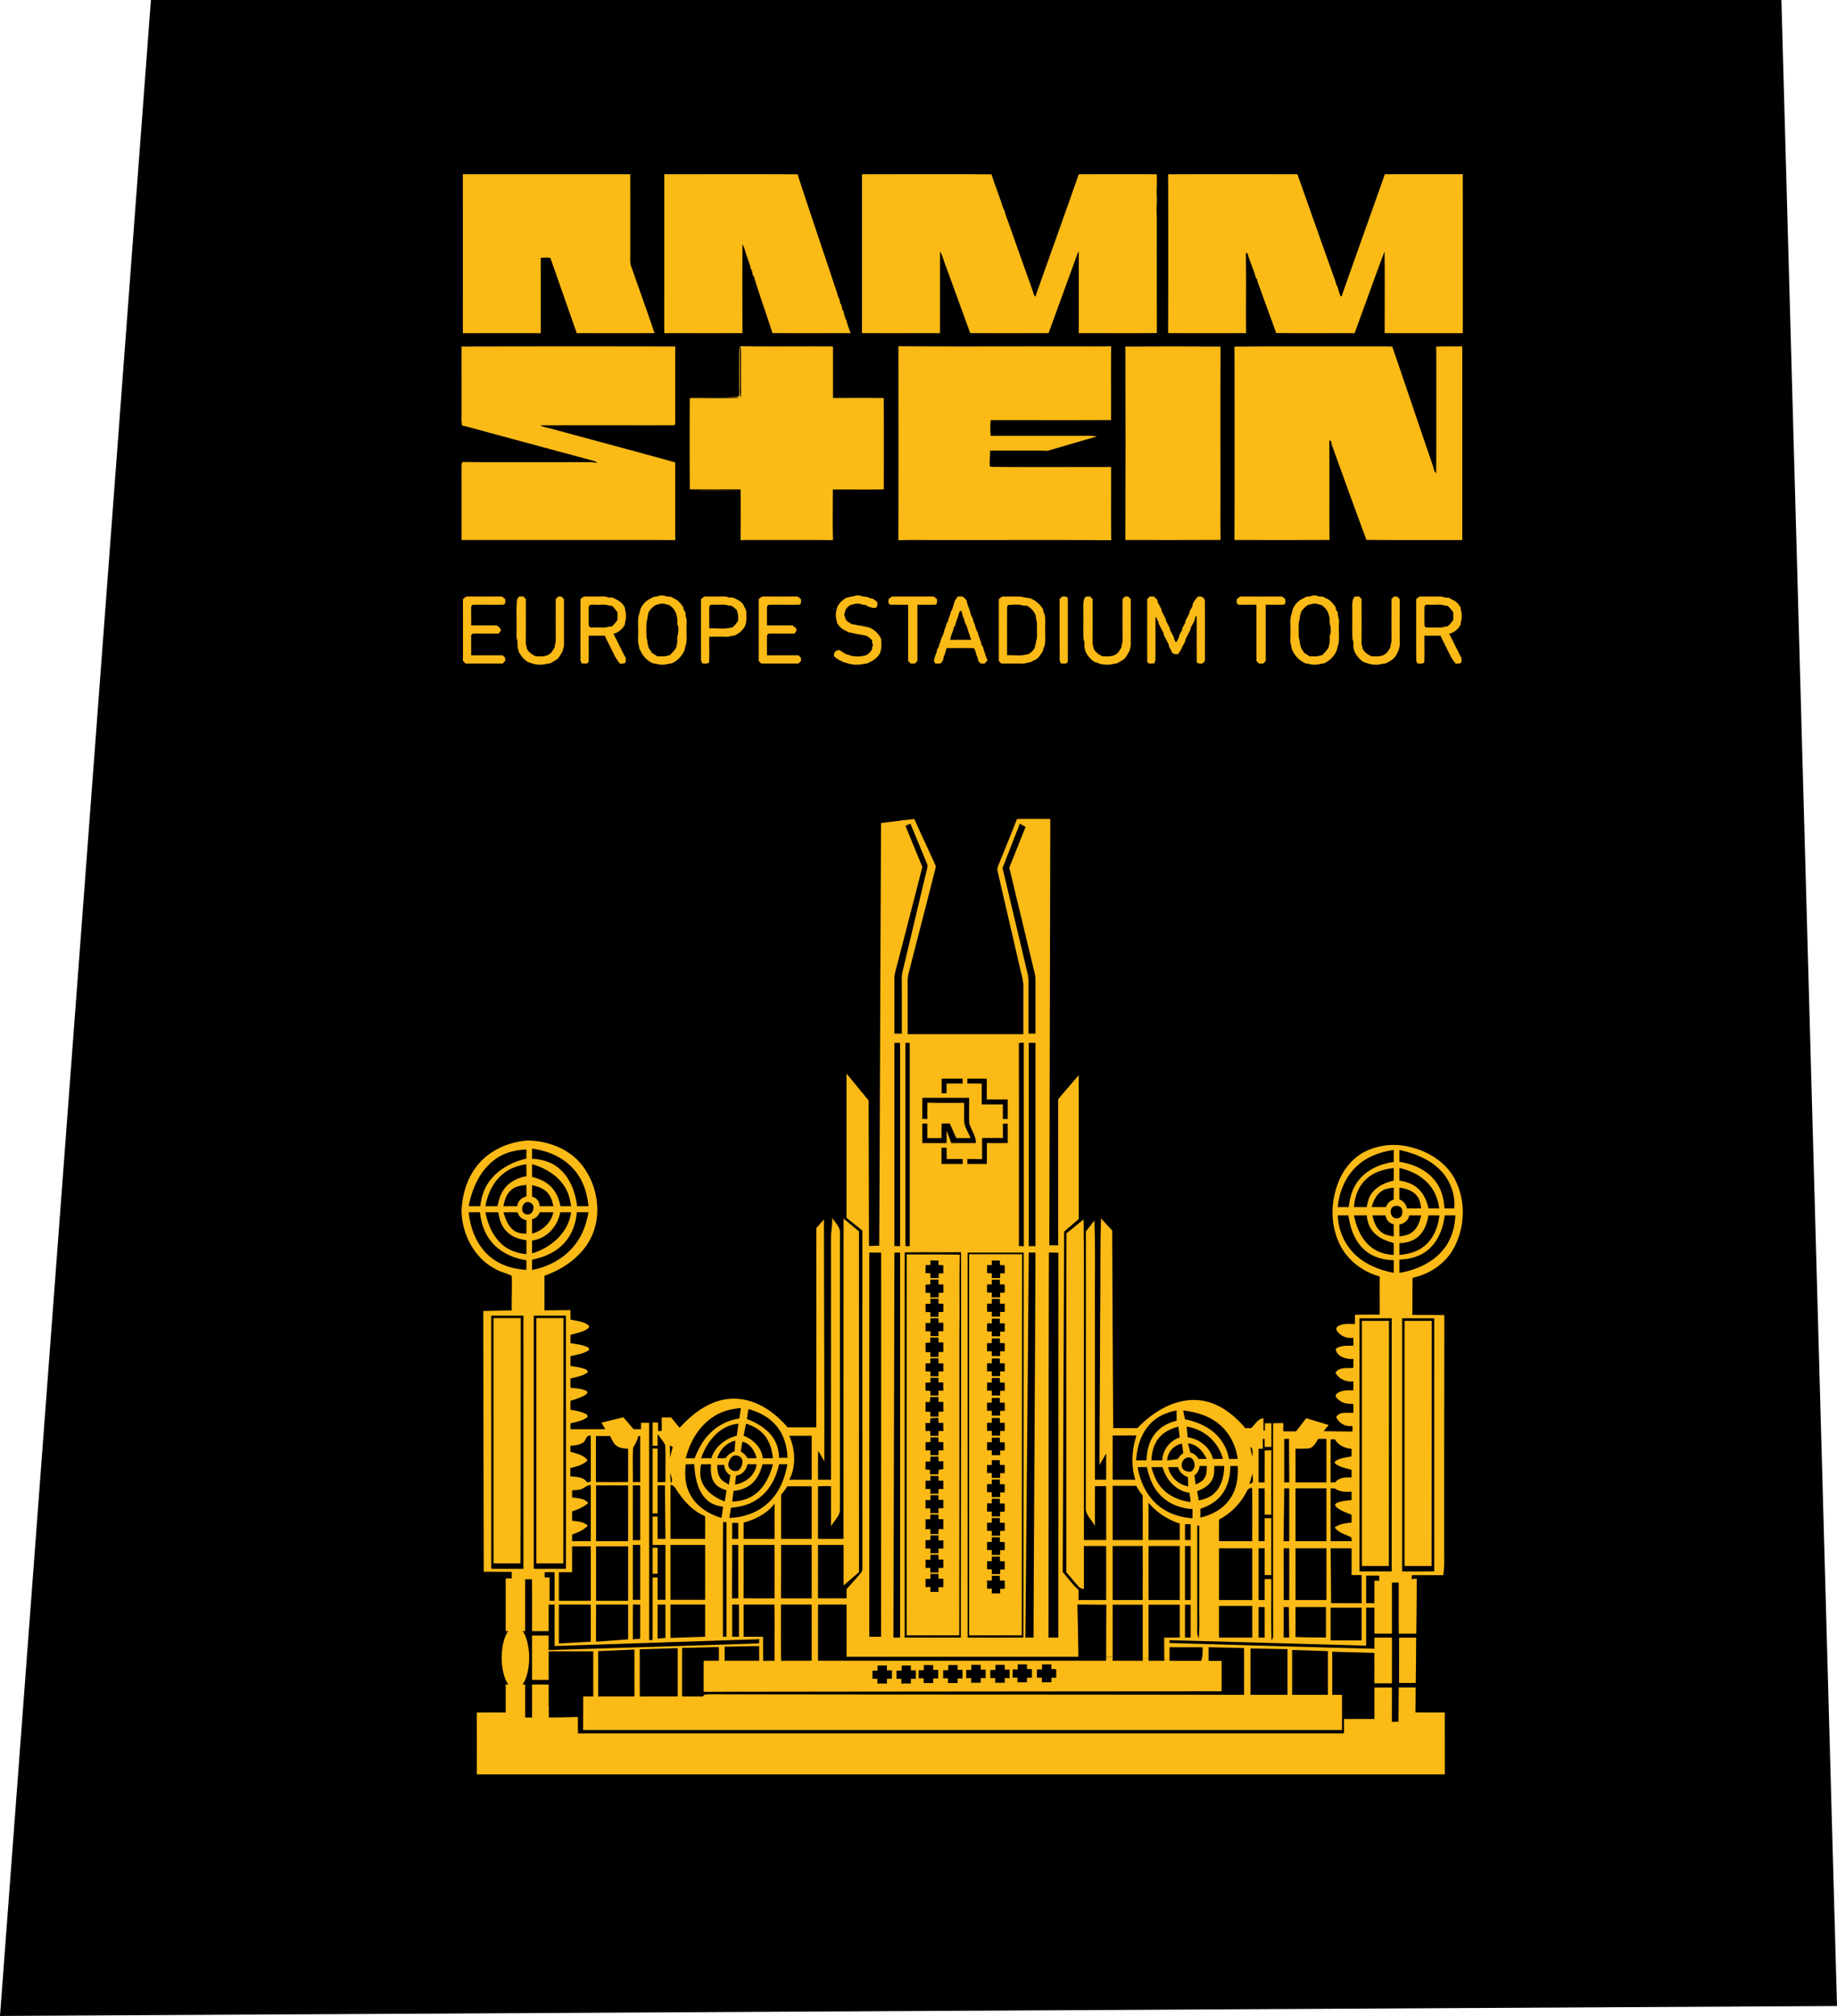 <svg xmlns="http://www.w3.org/2000/svg" viewBox="0 0 1234.386 1354.336"><defs><style>.cls-1{stroke:#000;stroke-miterlimit:10;}.cls-2{fill:#fbba16;}</style></defs><title>Rammstein Europe Stadium Tour Bühne Shirt Vector</title><g id="Ebene_2" data-name="Ebene 2"><polygon class="cls-1" points="101.872 0.5 1196.539 0.5 1233.872 1347.167 0.539 1353.833 101.872 0.5"/></g><g id="Layer_1" data-name="Layer 1"><path class="cls-2" d="M422.16,510.74c7.48-.81,14.92-1.94,22.41-2.67,4.64,10.7,9.8,21.18,14.45,31.88-6.07,24.25-12.44,48.45-18.58,72.69a25.429,25.429,0,0,0-.41,5.38c.06,11.53.01,23.06.04,34.59q38.85-.015,77.7,0c.01-10.54-.01-21.08.02-31.62.11-3.78-1.04-7.41-1.86-11.05q-7.665-33.06-15.29-66.13c-1-2.67.65-5.16,1.54-7.59,3.81-9.37,7.63-18.74,11.31-28.16,7.47-.13,14.94-.04,22.4-.06q-.315,143.205-.68,286.41,2.985.015,5.98.04.015-49.1,0-98.18c4.59-5.39,9.17-10.78,13.8-16.13q.015,48.345,0,96.68-4.92,4.2-9.82,8.42-.42,114.36-.94,228.71c3.52,4.03,6.61,8.46,10.64,12.02q0,3.39-.04,6.8c6.2.01,12.4,0,18.6.01.02-12.1,0-24.2.01-36.3q-7.485-.03-14.97-.01c-.03,9.66.05,19.31-.04,28.97-1.39-.41-2.89-.72-3.75-1.98-2.71-3.09-5.32-6.25-8.02-9.33.07-75.92-.1-151.84.08-227.75,3.9-3.03,7.65-6.23,11.51-9.3.49,41.31.08,82.63.22,123.95q0,45.705.01,91.41c4.98-.01,9.97,0,14.96,0q0-18.12-.01-36.22c-2.52-.01-5.03,0-7.53.01q-.015,13.35,0,26.72c-2.23-4.2-6.78-7.74-6.16-12.93q.12-92.445.04-184.9,2.9-3.66,5.73-7.37c.76,20.07.22,40.17.38,60.25q0,56.97.01,113.94,3.765-.015,7.55-.01c-.03-5.89.02-11.77-.04-17.65-1.52,2.56-2.98,5.16-4.46,7.74.02-32.34.37-64.67.39-97.01.39-22.87-.11-45.75.63-68.61,2.51,2.67,5.01,5.37,7.5,8.07q.285,66.39.68,132.8c5.4,0,10.81-.03,16.22.03,10.3-10.7,24.23-19.56,39.61-18.92,13.3.53,24.69,9,32.92,18.88,1.34-.01,2.69,0,4.04.01,2.5-2.47,4.31-6.24,8.16-6.69.03,2.76.04,5.54.06,8.33l.94-.01c-.01-1.64,0-3.28.01-4.9,1.44-.01,2.89-.01,4.36,0,0,5.29-.01,10.59,0,15.9-1.52-.02-3.03-.02-4.53-.01-.01-1.82-.02-3.65-.01-5.45l-1.28.06c.01,2.19.05,4.4.09,6.61-.74.01-2.2.04-2.94.05,0,7.54-.01,15.07.01,22.62,1.37-.01,2.74-.01,4.12,0q.015-10.755.01-21.48c1.5-.08,3.01-.14,4.53-.19-.04,14.43-.12,28.86-.07,43.3-1.49-.02-2.98-.03-4.46-.02V957.73q-2.085-.015-4.14,0V993.2c1.37-.02,2.75-.02,4.14-.01v-15.4c1.48-.03,2.96-.04,4.46-.04q-.015,19.14-.01,38.28c-1.49-.03-2.97-.04-4.45-.04V998q-2.085-.015-4.14,0,0,17.385.01,34.77c1.36-.01,2.74-.01,4.12.01q.015-7.065.01-14.11c1.48-.02,2.97-.02,4.46-.02.17,13.74-.34,27.5.2,41.23a5.819,5.819,0,0,0,1.03-3.83q-.075-71.04-.02-142.08c2.26-.04,4.54-.07,6.82-.11.02,1.85.03,3.7.06,5.58q4.245-.015,8.51,0,3.435-4.425,6.87-8.84l15.06,4.56c-1.12,1.38-2.25,2.75-3.36,4.15,6.46.05,12.91.22,19.37.23v-3.73a10.287,10.287,0,0,1-10.95-5.94c2.08-4.06,7.81-2.6,11.58-2.94-.03-1.99-.05-3.98-.05-5.95-3.2-.04-6.62-.1-9.2-2.26-1.31-.91-3.64-2.79-2.1-4.44,3.09-2.68,7.48-2.45,11.31-2.41q-.015-3,0-5.97c-4.65.5-9.84-1.56-11.98-5.88,2.38-3.97,8.03-2.88,11.99-3.21-.01-2.04-.02-4.06-.01-6.08-4.55.52-11.4-1.54-11.81-6.7,3.37-2.56,7.85-2.07,11.82-2.12-.01-1.8-.02-3.6-.01-5.39a10.862,10.862,0,0,1-10.73-4.29,2.1,2.1,0,0,1,.16-3.26c3.42-2.28,7.75-1.61,11.64-1.65-.01-2.07,0-4.13,0-6.19,5.53-.1,11.06-.17,16.6-.13q-.015-12.825-.01-25.63c-10.95-3.02-20.85-10.28-26.2-20.4-6.79-12.84-7.02-28.57-1.87-42.02,3.3-9.01,9.61-17.16,18.31-21.49a44,44,0,0,1,31.51-2.7c11.64,3.03,22.71,10.07,28.56,20.84,7.43,13.82,7.28,31.22.31,45.18-5.37,11.24-16.43,18.93-28.47,21.47-.23,8.3-.01,16.62-.22,24.93,7.18.17,14.36.01,21.55.17-.04,55.55-.19,111.1-.09,166.65a47.394,47.394,0,0,1-.67,8.06c-7.01-.01-14.03.02-21.04-.02-.09.85-.16,1.72-.22,2.59,1.15-.07,2.32-.12,3.49-.17q-.075,18.45-.36,36.88c-3.92-.02-7.83-.02-11.74.02-.1-11.44,0-22.89-.05-34.33-1.53.01-3.05.04-4.55.09.06,11.4.01,22.81.03,34.21h-11.8q-.015-8.715,0-17.42c-1.85-.02-3.7-.03-5.53-.02q0,12.75,0,25.52-66.06-1.9-132.14-3.7v1.91c45.88,1.28,91.77,2.75,137.66,3.84,0-2.5,0-4.98.01-7.46q5.9-.015,11.8,0,0,15.36-.01,30.73c-3.94,0-7.88,0-11.82-.05.05-6.82,0-13.63.03-20.43-9.44-.28-18.89-.48-28.33-.79q-.015,14.49,0,28.99c2.17-.02,4.36-.02,6.55-.02q.015,11.82,0,23.63H221.94c0-7.52.08-15.03.08-22.54q3.375,0,6.76.01-.015-15.165-.01-30.3c-9.98-.02-19.96.01-29.94-.02-.06,6.39-.01,12.79-.03,19.2-3.71-.02-7.42-.02-11.13-.02q0-14.9,0-29.78c3.71-.01,7.42-.01,11.13-.02,0,3.25-.02,6.51-.03,9.77q70.23-2.13,140.44-4.44c1.6.27.82-1.96,1.24-2.85q-68.835,2.28-137.67,4.59-.015-13.935,0-27.85c-1.33-.02-2.65-.02-3.98-.01v17.87c-3.71-.01-7.43-.01-11.14-.02-.02-11.64.07-23.27-.05-34.9-1.54.02-3.08.04-4.61.08-.01,11.61.01,23.23-.01,34.84q-6.51-.015-13.03,0c-.05-11.82-.01-23.65-.02-35.47,1.35-.01,2.7-.02,4.06-.01v-4.39c-6.27.04-12.54-.09-18.8-.07q-.21-87.585-.34-175.17,9.57-.21,19.14-.37c-.18-7.74.31-15.49-.02-23.22-3.46-1.91-7.74-2.57-11.2-4.75-14.21-7.44-22.34-23.55-22.52-39.26.54-10.72,3.72-21.62,10.53-30.08C159,730.6,172,724.81,184.98,724.04c13.63.3,27.78,5.62,36.31,16.64,9.69,12.54,13.1,30.19,7.49,45.17-5.43,14.29-18.73,24.1-32.78,29.04v23.22c5.82.05,11.64-.15,17.46-.12q.015,3.165.01,6.34c4.15.95,8.76,1.23,12.24,3.93.79,1.68-1.08,2.5-2.26,3.2-3.15,1.54-6.62,2.25-9.99,3.12,0,1.85.01,3.72.02,5.6,4.09.74,8.45.99,12.15,3.08.09.38.26,1.13.35,1.51-3.67,2.57-8.24,3.13-12.49,4.15q-.015,3.27-.04,6.56c3.75.7,7.73.93,11.14,2.8.13.38.4,1.13.53,1.5-3.4,2.5-7.69,3.1-11.67,4.16q.015,3.075.03,6.17c3.7.52,7.72.4,11.02,2.38,1.13,1.53-.91,2.26-1.94,3a50.328,50.328,0,0,1-9.06,3.37c-.03,2-.04,4.01-.06,6.02,3.78.86,7.89,1.18,11.21,3.39l.36,1.48c-3.27,2.69-7.63,3.23-11.58,4.33.02,1.29.05,2.61.07,3.93,7.79-.02,15.58,0,23.38-.02-.87-1.47-1.74-2.94-2.6-4.39,4.91-1.23,9.84-2.41,14.77-3.61q3.4,3.99,6.79,8.01c1.67-.01,3.35-.01,5.03,0-.01-1.46-.01-2.9,0-4.33,1.81-.01,3.64-.02,5.46,0q.03,72.975.02,145.95l2.29.01c.06-14.01.01-28.02.03-42.02.83,0,2.5,0,3.33-.01,0,5-.01,10.01.01,15.02,1.75-.02,3.51-.03,5.27-.03q-.015-18.435-.01-36.86c-2.87-.01-5.73-.01-8.6,0q-.015-9.54,0-19.06H272q0,7.485.01,15c1.75-.01,3.5-.02,5.26,0l-.33-35.94c-1.65-.02-3.3-.02-4.94,0-.01,6.28.02,12.57-.02,18.86-1.11-.03-2.22-.05-3.32-.06q.015-21.765.01-43.53H272c.01,7.51-.02,15.03.01,22.55,1.75-.03,3.51-.03,5.26-.03-.11-8.27.22-16.54-.13-24.8-1.31-2.74-3.4-5.01-5.14-7.47v7.81h-3.33q-.015-7.83,0-15.65c.92.03,2.75.1,3.66.14,0,1.88,0,3.76.01,5.66.61-.01,1.83-.02,2.44-.03q-.015-4.545-.01-9.07c2.11-.01,4.23-.01,6.34-.01q2.85,3.48,5.69,6.97c8.92-9.83,20.51-18.69,34.24-19.51,15.13-1.02,28.94,8.02,38.31,19.21h19.26q.135-66.93.05-133.86c1.7-1.97,3.42-3.93,5.14-5.88.01,54.2.34,108.4.23,162.61-1.31-2.41-2.64-4.81-4.07-7.13-.32,6.47-.1,12.95-.15,19.43q4.35-.015,8.71,0,.03-81.48,0-162.97c.11-4.33.99-8.61.84-12.95,2.08,3.44,5.81,6.48,5.21,10.92-.05,62.03.04,124.07-.05,186.1-.77,3.91-4.09,6.79-5.99,10.22-.01-9.02.01-18.04-.01-27.06-2.9.01-5.79.05-8.69.12-.08,11.76.02,23.53-.06,35.29,5.72.1,11.44.04,17.16.06q-.045-107.595.07-215.19c3.46,2.86,6.89,5.74,10.33,8.62q.015,114.465,0,228.93-5.16,4.455-10.33,8.93-.015-13.62,0-27.23c-5.73-.01-11.47-.01-17.19,0-.03,11.94.02,23.88-.03,35.83,6.4.09,12.8.02,19.2.05.01-2.09.03-4.18.07-6.25,3.21-3.62,6.55-7.13,9.58-10.9a4.58,4.58,0,0,0,.99-3.44q-.06-113.25-.03-226.51-5.34-4.275-10.65-8.56.015-48.435.01-96.87c4.97,6,9.88,12.05,14.85,18.06q.135,48.885.27,97.77,3.42-.135,6.85-.24C421.44,700.03,421.66,605.38,422.16,510.74Zm16.37,1.9c3.81,9.2,7.56,18.42,11.39,27.61q-8.3,32.37-16.68,64.7c-.9,3.65-2.24,7.27-2.12,11.08.03,12.08.01,24.16.02,36.24,1.65-.01,3.3-.01,4.96,0,0-10.76.02-21.52-.01-32.28.02-3.3-.21-6.65.6-9.87,5.41-22.43,10.65-44.9,16.08-67.33.21-1.52,1.03-3.13.27-4.61-3.63-9.03-7.44-18-11.13-27.01C440.78,511.66,439.65,512.14,438.53,512.64Zm65.25,28.35q8.43,35.445,16.84,70.91a25.927,25.927,0,0,1,.63,6.09c-.05,11.43-.01,22.85-.03,34.28,1.57-.01,3.14-.01,4.72,0,.01-10.43-.02-20.86.01-31.29-.02-3.02.18-6.08-.48-9.04q-8.61-35.6-17.14-71.18,5.49-13.71,10.94-27.44c-1.29-.72-2.57-1.43-3.84-2.14Q509.58,526.075,503.78,540.99Zm11.01,117.47q.045,68.265.01,136.54h3.31q-.03-68.325-.04-136.66C516.97,658.37,515.88,658.42,514.79,658.46Zm6.6-.06q0,68.295,0,136.59c1.51,0,3.02,0,4.55.01q-.015-68.31-.01-136.61C524.41,658.38,522.9,658.39,521.39,658.4Zm-90.26,0q.015,68.295,0,136.59c1.27,0,2.54,0,3.81.01q0-68.295,0-136.6C433.67,658.39,432.39,658.39,431.13,658.4Zm7.43,0V795h2.88V658.4Zm41.59,24.07c-.01,1.09-.02,2.19-.02,3.3q4.83,0,9.68.01-.015,6.99-.01,13.99,7.11,0,14.21.02-.015,4.9-.01,9.81h3.27V696.47q-7.035-.015-14.07,0-.015-6.99.02-13.96C488.86,682.45,484.5,682.45,480.15,682.47Zm-17.26,0v9.8h3.3c0-2.17,0-4.34.01-6.49q5.385-.015,10.79,0c.01-.83.01-2.48.01-3.31Q469.95,682.455,462.89,682.47ZM449.9,695.33q-.015,7.095-.01,14.2h3.39c-.02-3.64-.02-7.28.04-10.91,8.22.28,16.45.11,24.68.16.02,3.74-.05,7.49-.02,11.24-.18,4.52,2.76,8.29,4.28,12.37q-4.785,0-9.54.01-2.19-4.875-4.37-9.74c-1.82-.01-3.63,0-5.44.01q-.12,4.86-.13,9.73-4.755-.015-9.5,0-.015-4.875-.01-9.73h-3.38v13.1h16.29c.01-2.78.02-5.55.09-8.32,1.04,2.77,2.06,5.54,3.09,8.32,5.49,0,10.99.03,16.49-.02.22-5.03-3.43-8.94-4.43-13.64-.26-5.59,0-11.18-.08-16.77C470.86,695.32,460.38,695.34,449.9,695.33Zm54.09,17.4c.02,3.19.06,6.39.08,9.6h-14q-.015,7.11-.01,14.24c-3.31-.06-6.61-.11-9.91-.12-.01,1.1-.02,2.21-.02,3.32q6.57,0,13.14.01,0-7,.01-14.01c4.66.01,9.33,0,13.99,0V712.73ZM462.8,739.77q7.095,0,14.19.01c0-.83.01-2.48.01-3.31q-5.355-.015-10.7,0-.045-3.795-.11-7.58c-.85,0-2.54,0-3.39.01ZM162.15,737.2c-9.68,7.42-14.91,19.25-17.07,30.99,2.58,0,5.17,0,7.75.01.7-5.56,2.23-11.13,5.46-15.78,5.81-8.65,15.56-13.91,25.53-16.21.02-2.04.03-4.06.03-6.09C176.14,730.32,168.3,732.38,162.15,737.2Zm25.53-7.67q-.015,3.36-.02,6.74c6.15.41,12.42,1.96,17.32,5.87,8,6.19,11.74,16.3,12.94,26.05q3.825,0,7.65.01c-.83-8.27-3.29-16.59-8.52-23.17C210.03,735.95,198.89,730.89,187.68,729.53ZM742.6,740.59c-8.12,7.06-12.6,17.58-13.54,28.17,2.44.01,4.89.01,7.35.02.71-6.58,2.66-13.22,6.98-18.37,5.67-7.05,14.49-10.77,23.29-11.94-.02-2.7-.02-5.4-.02-8.09C757.95,731.63,749.25,734.67,742.6,740.59Zm27.88-10.21c-.02,2.66-.02,5.32-.02,7.98,8.98,1.38,18,5.2,23.76,12.47,4.35,5.28,6.12,12.13,6.56,18.84q3.255-.015,6.54-.02a32.962,32.962,0,0,0-7.43-23.57C792.56,737.25,781.41,732.81,770.48,730.38ZM168.92,745.85c-7.1,5.3-11.1,13.77-12.62,22.34q4.065,0,8.13.01c.8-3.76,1.73-7.6,3.96-10.8,3.4-5.33,9.4-8.32,15.49-9.37-.01-2.69-.02-5.38-.05-8.07C178.53,740.85,173.22,742.49,168.92,745.85Zm18.77-5.89c-.03,2.82-.03,5.65-.03,8.48,3.41,1,6.89,2.11,9.8,4.23,5.22,3.5,8.21,9.44,9.21,15.53q3.615-.015,7.21-.01c-.63-4.48-1.69-8.99-4.16-12.84C204.9,747.41,196.42,742.48,187.69,739.96Zm559.9,10.61c-4.91,4.73-7.17,11.51-7.66,18.18,2.85.02,5.71.02,8.58.04.62-3.4,1.42-6.92,3.68-9.65,3.47-4.59,9.03-6.88,14.47-8.16q0-4.215-.01-8.43C759.72,743.32,752.58,745.46,747.59,750.57Zm22.87.38c3.5.69,7.1,1.48,10.11,3.53,5.27,3.32,8.21,9.22,9.44,15.18q3.63,0,7.27.01c-.79-5.12-2.38-10.21-5.54-14.37-5.02-6.91-13.06-10.97-21.24-12.8C770.46,745.31,770.46,748.13,770.46,750.95ZM174,757.02c-3.48,2.65-4.85,7.01-5.56,11.16q4.65.03,9.29.01c.26-3.52,2.93-5.76,6.16-6.59-.02-2.58-.03-5.16-.06-7.73C180.4,754.25,176.73,754.69,174,757.02Zm13.69-2.98q-.045,3.87,0,7.76a6.39,6.39,0,0,1,5.05,6.4q4.62,0,9.25-.03c-.75-3.26-1.62-6.7-4.07-9.13C195.3,756.09,191.41,754.89,187.69,754.04Zm570.64,4.18c-3.6,2.38-5.3,6.53-6.49,10.51,3.2.05,6.41.04,9.62.05a7.622,7.622,0,0,1,5.19-5.05c.01-2.67.02-5.34.01-8C763.78,756.1,760.71,756.38,758.33,758.22Zm12.12,5.37a8.363,8.363,0,0,1,5.11,6.09c3.17-.02,6.35-.01,9.53-.06-.46-3.04-.91-6.31-3.08-8.65-2.81-3.44-7.32-4.61-11.51-5.28C770.46,758.32,770.46,760.95,770.45,763.59Zm-588.04,2.78c-2.01,1.92-2.09,6.27,1,7.16a3.768,3.768,0,0,0,5.05-3.61C189.6,766.58,184.77,763.85,182.41,766.37Zm583.92,2.11c-3.33,2.08-1.49,8.49,2.71,7.82,3.05-.02,3.99-3.83,3.1-6.2C771.3,767.84,768.23,767.43,766.33,768.48Zm-621.27,3.76c1.08,11.07,5.46,22.27,14.09,29.62,6.78,5.95,15.83,8.53,24.69,9.11q.015-3.24.03-6.47c-9.25-1.4-18.41-5.66-24.17-13.23-4.3-5.43-6.29-12.27-7.07-19.06C150.11,772.22,147.58,772.22,145.06,772.24Zm11.25,0c1.49,7.51,4.45,14.99,9.97,20.46,4.59,4.76,11.08,7.12,17.57,7.63.02-3.09.01-6.18.01-9.25-4.07-.68-8.22-1.76-11.5-4.39-4.6-3.35-6.67-8.99-7.35-14.45Q160.66,772.21,156.31,772.24Zm12.14.05c1.24,4.12,2.73,8.44,6.04,11.39,2.45,2.45,6.02,2.92,9.33,2.96.05-3.03.04-6.06.06-9.09a7.079,7.079,0,0,1-5.91-5.28C174.79,772.2,171.62,772.2,168.45,772.29Zm24.29-.05a6.944,6.944,0,0,1-5.06,4.68c-.02,3.22-.03,6.44.02,9.67,6.91-1.87,12.72-7.21,14.29-14.32C198.9,772.21,195.82,772.21,192.74,772.24Zm13.84-.02c-1.67,9.49-9.09,17.82-18.92,18.98,0,2.88,0,5.77.03,8.67,12.7-3.82,24.42-13.88,26.2-27.61C211.45,772.22,209.02,772.22,206.58,772.22Zm11.12,0c-.56,8.1-3.7,16.16-9.59,21.87-5.47,5.53-12.94,8.49-20.45,10.02,0,2.29.01,4.58.02,6.89,11.29-2.14,22.08-8.02,29.05-17.28,4.81-6.22,7.5-13.8,8.84-21.48C222.94,772.22,220.32,772.22,217.7,772.22Zm511.34,2.13a39.042,39.042,0,0,0,8.19,22.49c7.12,9.14,18.3,13.97,29.42,16.09.01-2.83.01-5.66.04-8.49-7.2-.07-14.58-2.18-19.92-7.17-6.5-5.83-9.36-14.52-10.57-22.93Q732.6,774.325,729.04,774.35Zm10.93,0c1.43,7.31,4.3,14.64,9.81,19.84,4.46,4.42,10.71,6.39,16.86,6.73.02-2.69.02-5.36,0-8.03-4.23-1.15-8.48-2.69-11.82-5.62-3.95-3.13-5.82-8.06-6.32-12.95C745.65,774.33,742.81,774.33,739.97,774.35Zm12.37.01c.9,3.99,2.26,8.16,5.54,10.85,2.38,2.17,5.67,2.73,8.73,3.29.05-2.75.05-5.49.06-8.22a6.584,6.584,0,0,1-5.43-5.95C758.27,774.33,755.3,774.32,752.34,774.36Zm24.73-.01c-.63,3.41-3.33,5.47-6.61,6.1,0,2.67,0,5.34.04,8.03,3.09-.5,6.43-.93,8.87-3.12,3.4-2.67,4.75-6.95,5.71-10.99Q781.06,774.31,777.07,774.35Zm12.92-.04c-.95,5.37-2.79,10.96-7.16,14.52-3.41,2.97-7.97,3.98-12.36,4.23q-.015,3.9.01,7.83c6.34-.5,12.85-2.3,17.63-6.71,5.68-4.98,8.35-12.46,9.25-19.79C794.9,774.35,792.44,774.33,789.99,774.31Zm10.9.03c-1.03,8.71-4.41,17.61-11.35,23.3-5.28,4.48-12.29,6.14-19.07,6.38q-.015,4.47.01,8.95c11.22-1.89,22.45-6.83,29.69-15.89,5.2-6.38,7.55-14.61,7.9-22.74Q804.47,774.325,800.89,774.34ZM414.23,799.31q.015,129.075.03,258.15c2.64-.03,5.29-.03,7.93-.03q.06-129.015.04-258.03C419.56,799.35,416.89,799.33,414.23,799.31Zm23.84-.16q-.21,129.6-.05,259.21l.28-.4c12.49.08,24.99.02,37.48.04-.05-86.25.34-172.49.11-258.73l.13-.22C463.37,799.17,450.71,798.98,438.07,799.15Zm42.26.18q0,129.33,0,258.66,18.72.03,37.45,0,.225-129.33.28-258.67C505.48,799.36,492.91,799.32,480.33,799.33Zm41.07.01q-1.02,129.33-2.27,258.66c1.82-.02,3.65-.02,5.48-.01.35-86.22.96-172.44,1.32-258.66C524.41,799.32,522.9,799.32,521.4,799.34Zm13.56-.06c-.27,86.24-.16,172.48-.29,258.72q3.285-.015,6.6,0,.03-129.3.03-258.6C539.19,799.35,537.07,799.31,534.96,799.28Zm-103.83.07q-.285,129.315-.67,258.63c1.49,0,2.98,0,4.48.03V799.33C433.66,799.33,432.39,799.33,431.13,799.35ZM160.22,841.73q.015,85.02.01,170.04,10.815,0,21.63.01.015-85.035,0-170.05Q171.045,841.715,160.22,841.73Zm28.59,0q-.015,85.02,0,170.05,10.815-.015,21.62,0,.03-85.02.01-170.05Q199.625,841.715,188.81,841.73Zm554.85,1.75q.015,85.02,0,170.04,10.815.015,21.61,0,0-85.02.01-170.04Q754.465,843.45,743.66,843.48Zm28.68-.01q0,85.035,0,170.07c7.18-.02,14.35,0,21.53-.02q-.03-85.02-.01-170.05ZM309.01,909.92c-9.45,6.3-15.33,16.77-18.09,27.59,1.98,0,3.96.02,5.95.04,2.24-5.61,5.01-11.13,9.17-15.57a34.638,34.638,0,0,1,20.9-11.16c.35-2.35.7-4.68,1.05-7.02C321.3,904.29,314.59,906.1,309.01,909.92Zm24.04-5.45c-.35,2.2-.69,4.43-1.04,6.65,5.64,2.21,11.12,5.17,15.27,9.66a22.922,22.922,0,0,1,6.24,16.43c1.91-.02,3.83-.03,5.75-.02-.18-8.04-2.68-16.21-8.14-22.24C346.43,909.58,339.82,906.36,333.05,904.47Zm271.15,8.76c-7.04,6.56-10.11,16.3-10.63,25.7,2.3,0,4.61,0,6.92.02.32-6.02,1.51-12.25,5.22-17.16,3.55-5.01,9.18-8.1,15.07-9.5-.01-2.29-.02-4.58-.03-6.85C614.69,906.55,608.69,908.88,604.2,913.23Zm20.98-7.78c.39,1.94.79,3.9,1.21,5.86,7.69,1.56,15.28,4.72,20.97,10.26A30.009,30.009,0,0,1,655.93,938c1.96-.01,3.92-.03,5.89-.03-1.22-9.15-5.66-18-12.99-23.74C642.15,908.81,633.6,906.37,625.18,905.45ZM301.25,937.51c2.29,0,4.58.02,6.87.02,2.41-7.81,9.37-13.21,17.1-15.18.37-2.68.75-5.35,1.1-8.02C313.75,915.34,305.04,926.33,301.25,937.51Zm28.57-15.19c6.44,2.63,12.12,7.97,12.86,15.22,2.28-.02,4.55-.02,6.84-.03-.51-4.05-1.29-8.15-3.29-11.75-2.9-5.86-8.65-9.67-14.8-11.44C330.87,916.97,330.35,919.64,329.82,922.32Zm281.05-.52c-4.89,4.23-6.89,10.81-6.96,17.11l7.18.03a17.157,17.157,0,0,1,11.76-15.41c-.29-2.43-.6-4.86-.89-7.28C617.98,917.43,613.95,918.92,610.87,921.8Zm16.64-5.55c.22,2.38.46,4.77.7,7.17,7.89,1.16,15.05,6.64,16.99,14.58q3.345-.015,6.72-.04A29.752,29.752,0,0,0,627.51,916.25Zm-267.04,6.13c4.09,9.31,4.77,20.39-.02,29.59,5.03-.06,10.06-.02,15.09-.04q-.03-14.775-.01-29.53C370.51,922.38,365.49,922.4,360.47,922.38Zm217.34-.16q-.015,14.865,0,29.72c5.06,0,10.13-.02,15.21.02-3.04-9.69-2.31-20.17.75-29.75C588.45,922.23,583.13,922.22,577.81,922.22Zm-356.42,5.1c-2.44,1.41-5.32,1.49-8.03,1.9.02,1.29.04,2.6.06,3.91,4.1,1.29,8.87,2.05,11.55,5.79-3.07,3.17-7.46,4.12-11.58,5.18,0,1.84,0,3.69-.01,5.56,3.99.44,8.84.25,11.31,4.08.86-.45,2.95.07,2.4-1.59.06-9.95.01-19.9,0-29.84C223.56,921.77,224.02,926.22,221.39,927.32Zm9.17-4.76q-.015,15.48,0,30.96c7.22,0,14.44.06,21.66-.04-.05-7.45-.01-14.89-.02-22.34-2.55-.27-5.33-.24-7.48-1.83-2.41-1.52-3.42-4.29-4.55-6.74C236.97,922.55,233.76,922.55,230.56,922.56Zm28.43,0c-.49,2.85-1.98,5.32-3.4,7.79-.5,7.7-.04,15.46-.19,23.19,1.64-.02,3.29-.02,4.94-.02q-.015-15.48-.01-30.94Zm434.07,1.91q0,14.64-.01,29.29c.85.01,2.54.01,3.39.02.01-9.77-.18-19.54-.11-29.31Zm16.84,6.38a72.9,72.9,0,0,1-9.23.2q-.015,11.37,0,22.73,10.38-.015,20.76,0,.03-14.655.01-29.31c-1.88-.01-3.74-.01-5.6.01C714.37,926.96,712.94,930.04,709.9,930.85Zm14.32-6.02c.01,9.66-.01,19.31.01,28.97,1.03-.04,2.07-.07,3.13-.08,2.58-3.46,7.1-3.4,10.99-3.3-.03-1.73-.03-3.44-.03-5.15-3.17-.86-6.45-1.52-9.36-3.08-1.06-.63-2.75-1.41-1.49-2.77,3.19-2.16,7.19-2.38,10.86-3.18-.01-1.68,0-3.34.01-5-4.45-.55-8.96-2.3-11.17-6.47C726.43,924.79,724.96,924.82,724.22,924.83ZM312.05,937.49c1.85,0,3.71.02,5.56.03a12.214,12.214,0,0,1,6.1-4.66q.3-3.585.54-7.15C318.29,927.03,313.88,931.8,312.05,937.49Zm16.9-11.08c-.37,2.14-.72,4.31-1.05,6.48a13.733,13.733,0,0,1,4.59,4.66c2.01-.02,4.03-.04,6.04-.07C337.28,932.51,334.3,927.59,328.95,926.41ZM614.39,939c2.37-.29,4.74-.61,7.11-.98a14.127,14.127,0,0,1,3.73-4.01c-.27-2.12-.55-4.21-.84-6.31A12.079,12.079,0,0,0,614.39,939Zm14.01-11.46c.5,2.04,1.04,4.1,1.61,6.15a8.436,8.436,0,0,1,5.48,4.3c1.82-.01,3.65-.02,5.48-.04C638.5,932.9,634.44,927.96,628.4,927.54Zm-348.2,1.39c.12,2.78.19,5.57.12,8.36.55-2.47,1.18-4.92,1.91-7.34C281.72,929.7,280.71,929.19,280.2,928.93Zm390.1.95a57.17,57.17,0,0,0,1.48,6.89C671.54,934.47,672.64,931.35,670.3,929.88Zm-348.04,6.38a8.082,8.082,0,0,0-2.72,5.75c.07,3.44,4.96,5.43,7.46,3.08a7.989,7.989,0,0,0,1.97-6.02C328.56,936.14,324.62,934.67,322.26,936.26Zm304.9,1.09c-3.25,1.22-4.22,6.79-.88,8.44,1.64.64,3.99,1.52,5.23-.27C634.58,942.53,632.02,935.09,627.16,937.35Zm-336.24,4.23c-.77,6.66-.47,13.72,2.72,19.77,4.2,8.32,12.58,13.69,21.34,16.24.35-2.51.7-5,1.05-7.49-4.31-.62-8.69-2.08-11.68-5.39-5.86-6.17-7.24-15.05-7.7-23.2C294.74,941.52,292.83,941.55,290.92,941.58Zm10.26.02c-.62,4.09-.97,8.48.86,12.34,2.77,6.3,8.93,10.17,15.09,12.64q.6-3.75,1.17-7.49c-3.06-1.08-6.33-2.36-8.14-5.23-2.56-3.57-2.49-8.15-2.3-12.33Q304.515,941.545,301.18,941.6Zm10.84.46c.21,2.78.21,5.76,1.77,8.2,1.29,2.41,3.82,3.66,6.09,4.97q.525-3.165,1-6.31a7.976,7.976,0,0,1-4.05-6.93C315.22,941.99,313.62,942.02,312.02,942.06Zm20.32-.52c-.77,3.88-3.46,7.18-7.59,7.58q-.375,3.015-.72,6.08c7.06-1.13,13.55-6.2,14.51-13.6C336.47,941.56,334.41,941.54,332.34,941.54Zm10.16.05c-1.07,3.84-2.49,7.69-5.12,10.76-3.43,4.42-8.9,6.59-14.34,7.12-.31,2.37-.61,4.74-.88,7.13,5.5-.18,11.07-1.62,15.47-5.05,6.44-4.78,9.9-12.41,11.85-19.99C347.14,941.55,344.82,941.56,342.5,941.59Zm11.13-.04c-1.86,8.74-6.19,17.28-13.48,22.69-5.38,4.14-12.12,5.99-18.8,6.46-.38,2.28-.75,4.56-1.1,6.87,9.74-.26,19.58-3.75,26.63-10.62,7.01-6.66,10.68-16.02,12.35-25.38C357.36,941.55,355.49,941.54,353.63,941.55Zm303.2,1.12c0,6.35-1.31,12.89-5,18.19-3.49,5.28-9.16,8.64-15.08,10.57-.02,1.96-.03,3.93-.02,5.92,7.86-1.79,15.48-5.92,20.03-12.74,4.42-6.36,5.48-14.37,5.02-21.93C660.12,942.66,658.47,942.66,656.83,942.67Zm-62.24.83c1.66,10.05,6.37,19.93,14.53,26.28,6.3,5.08,14.35,7.39,22.31,8.09,0-2.1.01-4.17.02-6.24-8.04-.44-16.12-3.46-21.7-9.41-4.96-5.09-7.53-11.93-8.9-18.77C598.75,943.45,596.67,943.47,594.59,943.5Zm41.62-.83a8.9,8.9,0,0,1-3.49,6.41c.27,2.02.57,4.04.89,6.08,2.26-1.16,4.81-2.25,6.04-4.63,1.46-2.34,1.24-5.22,1.42-7.84C639.44,942.66,637.82,942.66,636.21,942.67Zm9.87-.01c-.02,3.29.1,6.84-1.73,9.75-2.05,3.72-5.98,5.73-9.78,7.23.36,2.05.73,4.13,1.11,6.21,3.75-.83,7.6-2.03,10.38-4.82,4.99-4.67,6.59-11.77,6.72-18.35C650.54,942.65,648.31,942.66,646.08,942.66Zm-42.2.86c1.38,5.2,3.43,10.39,7.23,14.33,4.9,5.37,11.98,8.19,19.09,9.04-.24-2.07-.47-4.12-.7-6.17-9.1-1.18-15.82-8.75-18.16-17.28C608.85,943.46,606.36,943.47,603.88,943.52Zm11.2,0a16.578,16.578,0,0,0,13.49,12.84q-.09-3.15-.23-6.28a9.886,9.886,0,0,1-6.67-6.62C619.46,943.46,617.26,943.47,615.08,943.52ZM280.87,954.19c1.97-2.13-.26-5.14-.34-7.58C280.59,949.13,280.65,951.66,280.87,954.19Zm388.88.46c3.83-.14,1.75-4.59,2.11-7.03C671.1,949.94,670.38,952.28,669.75,954.65Zm-449.13,3.72a36.133,36.133,0,0,1-6.06.66v4.75c3.7.72,8.3.47,10.82,3.83-3.12,2.7-6.95,4.29-10.82,5.59v6.24c3.65.58,7.8.54,10.56,3.41-2.9,2.96-6.75,4.52-10.56,5.92v4.43q6.27-.015,12.54,0c0-12.59.03-25.18-.01-37.76C224.6,955.62,222.77,957.35,220.62,958.37Zm10.05-2.64q-.015,18.735,0,37.47H252.2q0-18.75-.01-37.47Q241.435,955.715,230.67,955.73Zm24.73,36.81c1.64-.02,3.29-.02,4.94-.02q-.015-18.39-.01-36.79c-1.64-.01-3.29-.02-4.93-.01Q255.37,974.125,255.4,992.54Zm25.33-37.21c-.15,12.1,0,24.2-.08,36.3,7.76.07,15.52.01,23.28.04q.015-7.635.01-15.27c-7.94-3.25-13.97-9.77-18.63-16.77C284.09,957.89,283.09,955.64,280.73,955.33Zm78.45,1.01a38.035,38.035,0,0,1-4.14,5.56c-.08,9.92-.03,19.84-.03,29.77,6.84-.01,13.68,0,20.52-.01V956.34C370.08,956.34,364.63,956.32,359.18,956.34ZM577.8,956v36.44H598c-.04-9.99.07-19.99-.06-29.97a39.065,39.065,0,0,1-4.31-6.46C588.35,955.99,583.07,956,577.8,956Zm90.08,3.81a44.123,44.123,0,0,1-18.61,18.89c-.08,4.82-.05,9.66-.05,14.49,7.45.02,14.9-.01,22.36.02.01-11.95.11-23.9-.06-35.84A3.752,3.752,0,0,0,667.88,959.81Zm25.19-2.08c-.08,11.82-.33,23.64-.41,35.47.94,0,2.83-.01,3.78-.01V957.73Zm7.6,0q-.015,17.73,0,35.47,10.38-.015,20.77,0V957.73Q711.045,957.715,700.67,957.73Zm23.55-.01q.015,17.73,0,35.47c4.78,0,9.56.02,14.35-.01-.11-.63-.34-1.9-.45-2.54-3.8-2.03-8.51-2.86-11.08-6.66,3.25-2.46,7.37-2.82,11.28-3.28,0-1.75.01-3.49.04-5.2-3.76-1.69-8.14-2.76-10.92-5.98-.67-1.57,1.3-2.13,2.39-2.58a43.332,43.332,0,0,1,8.5-1.3c-.01-1.9,0-3.79.01-5.67-3.83.18-7.93.25-11.14-2.16C726.45,957.79,724.96,957.74,724.22,957.72ZM329.81,980.73q0,5.43-.04,10.88c6.94.11,13.89.03,20.84.06.02-7.91-.07-15.81.05-23.71C345.53,974.61,337.79,978.6,329.81,980.73Zm272.06-13.35q.045,12.51,0,25.02c7,.08,13.99.02,20.99.05q0-5.565.01-11.11A44.9,44.9,0,0,1,601.87,967.38ZM316.04,980.24c-.36,25.7-.02,51.4-.17,77.1.8.04,1.6.09,2.41.15q0-38.505,0-77.01Zm6.09.69c.01,3.57,0,7.16.01,10.75,1.35-.03,2.7-.03,4.06-.03q-.015-5.37,0-10.72C324.84,980.92,323.48,980.92,322.13,980.93Zm304.27.87q-.015,5.31,0,10.64h3.8c-.01-3.55-.01-7.1,0-10.63C629.25,981.81,627.35,981.8,626.4,981.8Zm8.25,1c-.02,23.73.03,47.45-.03,71.18a7.678,7.678,0,0,0,1.04,4.32c.77-8.41.13-16.88.34-25.31q0-25.1,0-50.19ZM255.4,1032.61c1.64-.02,3.29-.02,4.94-.02q-.015-18.42-.01-36.85c-1.63-.02-3.27-.04-4.9-.04C255.35,1008,255.41,1020.3,255.4,1032.61Zm25.27-36.88q-.015,18.435-.01,36.87c7.76.01,15.51-.01,23.27.01q.03-18.45.01-36.88Q292.3,995.715,280.67,995.73Zm41.47,0c.04,11.96-.15,23.93-.07,35.9,1.37-.04,2.75-.05,4.13-.06q-.015-17.925-.01-35.84C324.84,995.72,323.48,995.72,322.14,995.73Zm7.66,0c-.02,11.94.04,23.88-.03,35.82,6.94.11,13.89.03,20.83.06-.01-11.97.03-23.93-.02-35.89C343.66,995.73,336.73,995.72,329.8,995.73Zm25.2,0c.04,11.95-.04,23.91-.11,35.87q10.32,0,20.65,0c-.02-11.96,0-23.92-.02-35.87Q365.26,995.73,355,995.73Zm222.79.77c.03,12.09,0,24.18.02,36.28q10.08-.015,20.18,0c-.02-12.12.08-24.24-.05-36.35C591.22,996.52,584.51,996.42,577.79,996.5Zm24.13-.04c-.07,12.1-.01,24.21-.02,36.32q10.47-.015,20.96,0,0-18.165,0-36.31C615.88,996.46,608.9,996.47,601.92,996.46Zm24.48-.02q-.015,18.165-.01,36.33c1.26-.01,2.53-.01,3.8.01.02-12.09-.01-24.18.02-36.26C628.93,996.48,627.66,996.45,626.4,996.44Zm-411.84.23v17.38q-4.455,0-8.89.01-.015,9.6,0,19.21H227.1q.015-18.3,0-36.6Q220.83,996.655,214.56,996.67Zm16.11,0q-.015,18.3,0,36.6H252.2v-36.6Q241.43,996.655,230.67,996.67Zm418.55,1.34q.015,17.37.01,34.76,11.175,0,22.38,0-.015-17.385,0-34.76Q660.405,997.98,649.22,998.01Zm43.45-.01c-.03,11.59.08,23.19.07,34.79.92-.01,2.77-.01,3.69-.01q.03-17.4.01-34.78Zm8,0q0,17.385,0,34.78,10.38-.015,20.76,0,.03-17.4.01-34.78Zm23.53.01c.24,12.28.25,24.56.36,36.84,6.85.02,13.69.01,20.55.01q0-9.435,0-18.86-3.4-.015-6.78-.01.015-9,0-17.99Q731.265,997.985,724.2,998.01Zm-528.07,16.05c0,1.17,0,2.35.01,3.54.81.01,2.44.01,3.25.01.01,5.22,0,10.44.01,15.67,1.12-.02,2.24-.02,3.37,0,.01-6.41,0-12.82.01-19.22Q199.45,1014.045,196.13,1014.06Zm552.01,2.27q-.015,9.27,0,18.54c1.83-.02,3.68-.02,5.53-.01q-.015-7.545,0-15.08c.82,0,2.46-.01,3.28-.02-.02-1.15-.03-2.3-.02-3.43ZM205.67,1035.8q-.015,13.065,0,26.14,10.71-.615,21.43-1.17.015-12.48,0-24.97Zm25,0q-.015,12.48-.01,24.95c7.18-.49,14.36-1.04,21.53-1.56q.015-11.7.01-23.39Zm24.72,23.38c1.63-.16,3.26-.32,4.9-.45.09-7.64.02-15.27.04-22.9-1.63-.04-3.26-.06-4.89-.07C255.34,1043.56,255.42,1051.37,255.39,1059.18ZM272,1035.8v22.89c1.76-.17,3.51-.34,5.27-.48v-22.4C275.51,1035.79,273.75,1035.79,272,1035.8Zm8.67,0q-.015,11.205,0,22.42,11.625-.435,23.26-.8.015-10.815.01-21.61Q292.3,1035.8,280.67,1035.8Zm41.47.01q0,10.815,0,21.63c1.5-.01,3.01-.01,4.52,0q.015-10.815,0-21.64C325.15,1035.79,323.64,1035.79,322.14,1035.81Zm7.66,0v21.63h13.09c.01,5.38-.02,10.78.03,16.17q3.84-.015,7.68-.01c-.04-12.61.09-25.22-.06-37.83C343.63,1035.83,336.72,1035.78,329.8,1035.81Zm25.1-.01c.04,12.61-.11,25.22.07,37.82,6.85-.18,13.71-.06,20.56-.09-.01-12.58.03-25.16-.02-37.73C368.64,1035.81,361.77,1035.79,354.9,1035.8Zm24.9,0c-.01,12.57.01,25.14-.01,37.71,90.4.12,180.81-.13,271.21.14v20.41q-174.03.12-348.06.33c0-6.96-.02-13.91.02-20.86H313.2q0-4.59-.01-9.16c-8.22.13-16.45.43-24.67.53-.11,10.87-.03,21.75-.05,32.63,4.63-.03,9.26.04,13.89.03.3-.32.89-.98,1.18-1.3,6.77-.41,13.59-.03,20.38-.15,114.06.21,228.12.09,342.18.33q.015-15.7.01-31.41c-7.96-.28-15.92-.33-23.87-.59-.02,2.93-.02,5.86-.02,8.8-1.61-.04-3.22-.06-4.81-.06.93-2.8.86-5.76.85-8.66-7.41-.12-14.82,0-22.22-.08-.04,2.62-.05,5.25-.05,7.9-.88-.02-2.62-.05-3.49-.07-.09-4.75-.06-9.5-.07-14.25,3.48-.03,6.95-.03,10.44-.03q-.015-11.04-.01-22.1H601.89c.01,11.99-.01,23.98.02,35.97-1.31-.05-2.61-.08-3.9-.1-.03-11.96,0-23.91-.01-35.87q-10.1,0-20.2.01v35.18c-1.47-.05-2.92-.09-4.37-.11,0-11.69.02-23.38.15-35.06-6.51-.05-13.01-.08-19.51-.16.33,11.71.53,23.43.7,35.15q-77.88-.015-155.77,0-.015-17.55,0-35.1Zm246.59.1q0,11.04,0,22.09c1.26-.01,2.53-.01,3.81.01v-22.11C628.92,1035.88,627.65,1035.88,626.39,1035.9Zm22.83.83q0,10.635,0,21.26c7.46.01,14.93.02,22.4-.01-.03-7.09,0-14.17-.02-21.25Q660.41,1036.73,649.22,1036.73Zm26.58.74V1058q2.055-.015,4.14,0,0-10.275,0-20.53Q677.855,1037.455,675.8,1037.47Zm16.87,0q-.015,10.26,0,20.53h3.78c-.17-6.85-.17-13.69-.27-20.53Zm8,0c-.01,6.72.01,13.44-.02,20.16,6.82.21,13.64.26,20.46.33-.01-6.83,0-13.66-.01-20.49Q710.885,1037.455,700.67,1037.47Zm23.55.43v21.96H745.1q.015-10.98.01-21.97Q734.655,1037.89,724.22,1037.9Zm-407.14,26.2c-.02,3.14-.02,6.28-.01,9.44,7.73-.02,15.47,0,23.2-.02v-9.85C332.54,1063.76,324.81,1064.02,317.08,1064.1ZM260,1065.85c.03,10.57-.06,21.14.05,31.72,8.49-.08,16.99-.02,25.48-.04.01-10.82-.01-21.64.01-32.45C277.03,1065.33,268.52,1065.62,260,1065.85Zm410.4-.53c0,10.37-.02,20.75,0,31.12q12.435-.015,24.87,0v-30.69C686.98,1065.63,678.69,1065.38,670.4,1065.32Zm-438.34,1.78c.01,10.14-.01,20.29.01,30.44,8.12-.02,16.25,0,24.37-.02-.01-10.5.02-21-.01-31.5C248.3,1066.4,240.18,1066.72,232.06,1067.1Zm466.33-.8c.01,10.04-.01,20.09.01,30.14q12.015-.015,24.04,0c.01-9.79-.01-19.57,0-29.35C714.43,1066.82,706.41,1066.5,698.39,1066.3Zm-247.47,10.15c-.02,1.13-.03,2.28-.04,3.44-.85.01-2.56.01-3.41.01-.01,1.8-.01,3.6,0,5.43h3.32c.01.8.02,2.4.02,3.2,2.12-.01,4.25-.01,6.37,0,.01-.78.03-2.32.04-3.1.82,0,2.48.01,3.31.01v-5.77c-.84,0-2.52-.01-3.35-.01.01-.79.04-2.36.06-3.15Q454.075,1076.465,450.92,1076.45Zm16.42.02c-.01,1.12-.01,2.26-.01,3.42-.86,0-2.58.01-3.44.01v5.43c.81,0,2.42,0,3.23.01.01,1.05.02,2.11.04,3.2q3.21-.03,6.43,0c.01-.78.02-2.32.03-3.09.81,0,2.43-.01,3.24-.01v-5.77c-.81-.01-2.43-.01-3.25-.02,0-.79-.01-2.39-.02-3.19Q470.455,1076.46,467.34,1076.47Zm31.68-.15c-.02,1.13-.03,2.26-.04,3.41h-3.42q-.015,2.715,0,5.46c.83,0,2.49,0,3.32.01.01.78.02,2.35.02,3.13q3.18-.015,6.36,0c.01-.79.02-2.37.03-3.16.8.02,2.4.05,3.2.06.02-1.93.03-3.85.06-5.75-.82-.01-2.45-.01-3.27-.02,0-.78-.01-2.34-.01-3.12C503.18,1076.32,501.1,1076.32,499.02,1076.32Zm15.01-.32c-.04,1.12-.06,2.27-.08,3.42-.85-.01-2.54-.02-3.39-.03-.01,1.8,0,3.64,0,5.47.81,0,2.43.01,3.24.01,0,.78.01,2.35.01,3.13q3.18-.015,6.38,0c0-.76.01-2.29.01-3.05,1.11-.02,2.22-.03,3.34-.03-.01-1.93-.01-3.86,0-5.76-1.12-.03-2.23-.04-3.34-.04,0-.78-.01-2.34-.01-3.12Q517.1,1075.985,514.03,1076Zm16.31,0c-.01.85-.01,2.54-.01,3.39-.86,0-2.57,0-3.43.01-.01,1.8-.01,3.62-.01,5.46.83,0,2.5.01,3.33.01,0,.78,0,2.35.01,3.13,2.12-.01,4.24-.01,6.38,0v-3.05c.81,0,2.44-.02,3.26-.03-.01-1.93-.01-3.86,0-5.77-.82-.01-2.45-.02-3.27-.03.01-.77.01-2.33.02-3.11C534.52,1075.99,532.42,1075.99,530.34,1076Zm-110.55,4.22c-.85,0-2.55.01-3.4.02v5.42c.83,0,2.49.01,3.32.01.01.8.02,2.39.03,3.19q3.165-.015,6.35.01c.01-.8.02-2.4.02-3.19,1.11-.03,2.22-.03,3.33-.03,0-1.88,0-3.76.01-5.62-1.12-.03-2.24-.05-3.35-.05,0-.8,0-2.38.01-3.18-2.11-.01-4.2-.01-6.3,0C419.8,1077.93,419.79,1079.07,419.79,1080.22Zm16.22-3.42c-.01.85-.01,2.56-.02,3.42-1.15-.01-2.29,0-3.43.02-.01,1.79-.01,3.59-.01,5.41.82.01,2.44.02,3.25.03,0,.79-.01,2.38-.01,3.17,2.14-.01,4.29-.02,6.45-.01-.02-.79-.04-2.37-.05-3.16.84-.01,2.51-.02,3.35-.03-.01-1.89-.01-3.76,0-5.63-1.12-.03-2.24-.04-3.35-.04,0-.79,0-2.38.01-3.18Q439.1,1076.785,436.01,1076.8Zm46.8-.46c0,.84-.01,2.54-.01,3.39h-3.4c-.01,1.81-.01,3.62,0,5.46.83,0,2.49.01,3.33.01v3.13q3.18-.015,6.37,0c0-.78.01-2.35.01-3.13.84,0,2.5-.01,3.33-.01-.01-1.92-.01-3.83,0-5.72-.83,0-2.49.01-3.32.01,0-.79-.02-2.36-.02-3.14C486.99,1076.32,484.9,1076.32,482.81,1076.34Z" transform="translate(169.872 42.167)"/><path class="cls-2" d="M439.4,1056.46q-.06-127.92.01-255.84c11.9.05,23.8-.16,35.69.11-.53,17.74.03,35.51-.29,53.25q.045,101.25-.09,202.5C462.95,1056.45,451.17,1056.48,439.4,1056.46Zm15.94-251.79c0,.76,0,2.28-.01,3.04q-1.635,0-3.27.03v5.44c1.09,0,2.17.01,3.27.03,0,.81.01,2.43.02,3.23q2.775-.015,5.58,0c-.02-.78-.05-2.34-.06-3.13.78-.01,2.35-.04,3.13-.05-.01-1.82-.01-3.62,0-5.42-1.08-.06-2.16-.11-3.23-.15v-3.02C458.95,804.66,457.15,804.66,455.34,804.67Zm-.12,12.81c0,.8.01,2.41.01,3.21-1.07.04-2.13.09-3.18.16,0,1.82.01,3.66.02,5.51,1.04.03,2.09.07,3.15.13.01.73.01,2.21.02,2.95,1.85-.01,3.72,0,5.59,0,.03-.77.09-2.33.12-3.1.76,0,2.29-.01,3.05-.01-.01-1.88-.01-3.74,0-5.59-1.08-.02-2.16-.03-3.22-.03-.01-.81-.01-2.43-.01-3.24C458.91,817.45,457.06,817.46,455.22,817.48Zm.09,12.92.08,3.32c-1.11-.01-2.22,0-3.33.02,0,1.82-.01,3.66,0,5.51,1.08.01,2.17.03,3.26.06.01.79.02,2.35.03,3.13,1.8-.01,3.6-.01,5.41,0,.01-.81.02-2.42.02-3.23,1.07-.02,2.14-.03,3.22-.02-.01-1.85-.01-3.69,0-5.51-1.08-.02-2.16-.03-3.22-.03-.01-.81-.01-2.44-.01-3.26C458.94,830.38,457.12,830.39,455.31,830.4Zm.01,16.26c-.82,0-2.44.01-3.26.01,0,1.82-.01,3.65,0,5.5,1.11.04,2.22.09,3.34.15v3.12q2.67-.015,5.37,0v-3.23c1.07-.02,2.15-.03,3.23-.02-.01-1.92-.01-3.83-.01-5.73-.79,0-2.37.01-3.16.01-.04-.76-.11-2.28-.14-3.04-1.78.01-3.56.03-5.33.04C455.35,844.27,455.33,845.86,455.32,846.66Zm-.09,9.74v3.35c-1.06.05-2.12.1-3.17.17v6.26q1.635,0,3.27.03c.01.81.01,2.42.01,3.23q2.7-.015,5.43,0c0-.83,0-2.49.01-3.32,1.06-.02,2.14-.03,3.22-.02q-.015-3.225,0-6.42c-1.08-.02-2.16-.03-3.22-.03-.01-.81-.01-2.44-.01-3.25C458.92,856.39,457.07,856.39,455.23,856.4Zm.01,14.01c0,.83-.01,2.48-.02,3.3-1.06,0-2.11.01-3.16.03v5.44q1.635,0,3.27.03c.01.81.01,2.42.01,3.23,1.8-.01,3.61-.01,5.42,0,.01-.81.02-2.42.02-3.23,1.07-.02,2.14-.03,3.22-.02-.01-1.83-.01-3.65,0-5.45-1.08-.02-2.16-.03-3.23-.03v-3.32C458.92,870.39,457.08,870.39,455.24,870.41Zm.08,16.24c-1.1,0-2.18.01-3.27.03,0,1.8.01,3.61.02,5.42,1.07.05,2.16.1,3.25.17.01.76.02,2.3.03,3.07,1.8-.02,3.61-.02,5.42-.01v-3.2c1.08-.03,2.16-.04,3.25-.04-.03-1.87-.05-3.74-.08-5.59-.79.02-2.37.06-3.16.09v-3.11c-1.81-.02-3.62-.03-5.42-.03Zm-.14,9.7c-.04.84-.1,2.52-.13,3.36-.75-.01-2.24-.05-2.99-.06v6.61c1.05,0,2.1.01,3.17.03v3.24c1.84-.01,3.69-.01,5.54,0,0-.83,0-2.49.01-3.32,1.06-.02,2.14-.03,3.22-.02,0-2.18-.01-4.35,0-6.51-1.08-.02-2.16-.04-3.23-.04v-3.31C458.89,896.32,457.04,896.33,455.18,896.35Zm.17,14.3c-.07.8-.21,2.4-.27,3.21-1.02-.03-2.03-.04-3.03-.04,0,1.78.01,3.58.02,5.39,1.04-.02,2.09-.02,3.15-.01,0,.81.01,2.43.02,3.24,1.83-.01,3.68-.01,5.52,0,.01-.81.01-2.42.02-3.23,1.07-.02,2.16-.03,3.25-.02-.04-1.85-.06-3.69-.09-5.52l-3.14.08-.08-3.4C458.92,910.44,457.13,910.46,455.35,910.65Zm.01,15.94c-.82.02-2.47.07-3.3.1,0,1.82-.01,3.65,0,5.5.82,0,2.45.01,3.26.01q0,1.6.03,3.24c1.8-.01,3.6-.01,5.42,0,0-.81,0-2.42.01-3.23,1.07-.02,2.14-.03,3.22-.02-.01-1.86-.01-3.7-.01-5.53h-3.2l-.04-3.2c-1.78-.01-3.55-.01-5.32,0C455.41,924.24,455.38,925.81,455.36,926.59Zm.02,9.8c-.05.83-.13,2.49-.18,3.32-1.05,0-2.1.01-3.14.03v5.38c.75.03,2.24.08,2.99.11,0,.78.02,2.33.03,3.1,1.82-.01,3.65-.01,5.49.01.09-1.08.23-2.14.41-3.17.76-.09,2.27-.25,3.02-.34,0-1.76-.01-3.52,0-5.26-1.08-.02-2.16-.03-3.22-.02-.01-.79-.01-2.36-.01-3.15C458.97,936.39,457.17,936.38,455.38,936.39Zm-.04,13.01c0,.79-.01,2.36-.01,3.15-1.09-.01-2.19,0-3.27.02-.01,1.86,0,3.73,0,5.61q1.635,0,3.27.03c.01.78.01,2.34.01,3.12,1.8-.01,3.61-.01,5.42.01.01-.79.02-2.35.02-3.13,1.07-.02,2.14-.03,3.22-.02-.01-1.88-.01-3.76,0-5.62-1.08-.02-2.16-.03-3.22-.02-.01-.79-.01-2.37-.01-3.15Q458.04,949.37,455.34,949.4Zm0,12.94c0,.84-.01,2.52-.01,3.36-1.1-.06-2.19-.11-3.27-.14-.01,1.88,0,3.79,0,5.7,1.05-.04,2.1-.07,3.16-.08,0,.79.01,2.36.02,3.15,1.84-.01,3.68-.01,5.54,0-.01-.79-.02-2.38-.02-3.18,1.07-.04,2.16-.06,3.25-.07-.02-1.89-.03-3.77-.04-5.63-.79,0-2.38.02-3.18.03-.01-.79-.03-2.37-.03-3.15C458.94,962.32,457.14,962.32,455.34,962.34Zm-.13,13c.01.78.03,2.35.04,3.13-1.07-.01-2.14-.01-3.19.01-.01,2.23,0,4.48,0,6.73,1.09-.05,2.18-.09,3.27-.11.01.84.01,2.5.01,3.34,1.79-.01,3.59-.01,5.4.01.02-1.15.06-2.27.09-3.39.79.02,2.38.05,3.17.06,0-2.22-.01-4.44,0-6.64-1.08-.02-2.15-.03-3.22-.02,0-.78-.01-2.34-.01-3.13C458.91,975.32,457.06,975.33,455.21,975.34Zm.13,14c0,.77-.01,2.32-.01,3.09-1.09.02-2.18.06-3.27.11v5.65c1.09-.01,2.19-.02,3.3,0-.01.78-.02,2.36-.03,3.14,1.81-.01,3.62-.01,5.44,0,0-.78,0-2.34.01-3.12,1.06-.02,2.14-.03,3.22-.02q-.015-2.775,0-5.52c-1.08-.02-2.16-.02-3.23-.01v-3.32C458.96,989.32,457.14,989.32,455.34,989.34Zm0,13c-.01.85-.01,2.55-.01,3.4-1.1-.04-2.19-.06-3.27-.07-.01,1.83,0,3.68,0,5.53,1.05-.04,2.11-.06,3.18-.07-.01.79-.01,2.36-.02,3.14,1.85-.01,3.69-.01,5.55,0,0-.76.01-2.3.01-3.06,1.07-.02,2.14-.03,3.22-.02-.01-1.89-.01-3.76,0-5.62-1.08-.02-2.15-.03-3.22-.02,0-.81-.01-2.42-.02-3.22C458.95,1002.32,457.14,1002.32,455.34,1002.34Zm-.01,12.89c0,.83.01,2.49.01,3.32-1.1-.01-2.19,0-3.28.02-.01,1.83,0,3.68,0,5.54.82-.03,2.44-.11,3.26-.14q0,1.635.03,3.3c1.8-.01,3.6-.01,5.41,0,0-1.07.01-2.12.03-3.16.8,0,2.41-.01,3.21-.01-.01-1.89-.01-3.77-.01-5.64-.8,0-2.4.01-3.2.01-.01-.81-.02-2.44-.03-3.25C458.95,1015.21,457.14,1015.21,455.33,1015.23Z" transform="translate(169.872 42.167)"/><path class="cls-2" d="M481.34,1056.47q-.015-128.01,0-256.04c11.85.02,23.71,0,35.56.02q-.03,128.01-.19,256.03Q499.025,1056.45,481.34,1056.47Zm15.22-251.8v3.05c-.79,0-2.37.01-3.16.02-.01,1.8-.01,3.62,0,5.44.79.01,2.37.02,3.17.03-.01.81-.01,2.42-.01,3.23,1.86-.01,3.74-.01,5.62,0,.01-.78.04-2.35.05-3.13.76-.02,2.28-.05,3.04-.06-.01-1.82,0-3.62,0-5.42-.81-.02-2.43-.07-3.23-.09-.02-.77-.05-2.31-.06-3.08C500.17,804.66,498.36,804.65,496.56,804.67Zm0,12.89v3.16c-.79,0-2.37.01-3.16.02-.01,1.8-.01,3.62,0,5.45.79,0,2.37.01,3.16.02v3.23q2.805-.015,5.64,0c0-.78-.01-2.35-.02-3.13l3.09-.12c0-1.83-.01-3.65,0-5.46h-3.26c0-.79-.01-2.38-.02-3.17C500.18,817.55,498.36,817.55,496.56,817.56Zm0,12.91v3.19c-.79,0-2.37.01-3.16.01-.01,1.8-.01,3.61,0,5.42.79.01,2.37.03,3.17.03,0,.81-.01,2.41-.01,3.21,1.87-.01,3.75-.01,5.63,0V839.2c.77,0,2.31-.01,3.08-.01,0-1.85-.01-3.69,0-5.52-.81,0-2.44,0-3.25.01-.01-.81-.03-2.41-.03-3.21Q499.26,830.455,496.56,830.47Zm0,13.26c0,.79.01,2.36.01,3.15-.8,0-2.38.02-3.17.03-.01,1.8-.01,3.6,0,5.42.79,0,2.37.01,3.16.01v3.26c1.87-.01,3.75-.01,5.63,0,0-.79.01-2.38.02-3.17.76,0,2.3.01,3.06.01-.01-1.86,0-3.7,0-5.54h-3.26c-.01-.8-.01-2.38-.02-3.17C500.18,843.72,498.36,843.71,496.56,843.73Zm0,13.27v3.1c-1.07.01-2.12.03-3.18.07,0,1.8.01,3.61.02,5.44.78-.01,2.35-.01,3.14-.01.01.81.02,2.45.03,3.26,1.87-.01,3.74-.01,5.62,0,0-.8.01-2.4.02-3.2h3.07c-.02-1.86-.01-3.69-.01-5.52-.82,0-2.45-.01-3.26-.01-.01-.78-.01-2.35-.02-3.13Q499.275,856.985,496.56,857Zm-.01,13.48c.01.8.01,2.39.02,3.18-.8,0-2.38.01-3.17.01q-.015,2.7,0,5.43c.79,0,2.37.01,3.17.02-.01.8-.01,2.41-.01,3.21q2.805-.015,5.64,0c-.01-.78-.01-2.34-.01-3.12.77-.01,2.31-.02,3.08-.03-.01-1.85,0-3.69,0-5.51-.81,0-2.43.01-3.24.01-.03-1.09-.05-2.16-.06-3.23C500.16,870.45,498.35,870.46,496.55,870.48Zm.02,13.08c-.01.78-.01,2.33-.01,3.1-.79,0-2.37.01-3.16.01-.01,1.8-.01,3.61,0,5.42.79.01,2.38.03,3.17.03,0,.8-.01,2.41-.01,3.21,1.87-.01,3.75-.01,5.63,0,0-.78.01-2.34.02-3.12.76-.01,2.29-.02,3.06-.03v-5.43c-.81-.03-2.45-.08-3.26-.1-.01-.77-.01-2.32-.02-3.09C500.18,883.55,498.37,883.55,496.57,883.56ZM496.56,897c0,.78,0,2.34-.01,3.12-1.06,0-2.12.01-3.16.04-.01,1.8,0,3.62.01,5.44h3.14c.01.82.02,2.45.03,3.26,1.87-.01,3.74-.01,5.62,0,0-.8.01-2.4.02-3.2h3.07c-.02-1.86-.01-3.68-.01-5.52-.82,0-2.45-.01-3.26-.01-.01-.78-.01-2.35-.02-3.13Q499.275,896.985,496.56,897Zm-.01,13.48c.01.8.01,2.39.01,3.18-.79,0-2.37.01-3.16.01-.01,1.79-.01,3.61,0,5.43.79,0,2.37.01,3.17.02-.01.8-.01,2.41-.01,3.21,1.87-.01,3.75-.01,5.63,0,0-.78.01-2.35.01-3.13.77-.01,2.3-.01,3.07-.01,0-1.85-.01-3.68,0-5.5-.81-.01-2.43-.02-3.24-.02-.03-1.09-.05-2.16-.06-3.22C500.16,910.45,498.35,910.46,496.55,910.48Zm.01,13.19v3.05c-.79,0-2.37.01-3.16.01-.01,1.81-.01,3.63,0,5.45.79.01,2.37.03,3.17.03-.01.81-.01,2.42-.01,3.23,1.87-.01,3.74-.01,5.62,0l.04-3.12c.77-.02,2.29-.06,3.05-.07v-5.42c-.8-.02-2.41-.05-3.22-.07-.02-.78-.06-2.32-.08-3.1C500.16,923.66,498.36,923.65,496.56,923.67Zm.01,15.14c-.01,1.05-.02,2.11-.02,3.19h-3.16c0,1.8,0,3.61.01,5.44h3.16v3.22c1.87-.01,3.75-.01,5.63,0,0-.78.01-2.36.02-3.14.76,0,2.3.01,3.06.01-.01-1.85-.01-3.68-.01-5.5l-3.26-.04c0-.8,0-2.39-.01-3.19C500.18,938.79,498.37,938.79,496.57,938.81Zm-.01,13c0,.76.01,2.29.01,3.06-1.07,0-2.13.02-3.18.05,0,1.79,0,3.59.01,5.41.79,0,2.36.01,3.15.01.01.82.01,2.47.01,3.29,1.89-.04,3.78-.06,5.68-.08-.01-.76-.04-2.29-.05-3.05.77-.02,2.31-.07,3.08-.09-.01-1.81,0-3.59.01-5.37l-3.26-.16-.04-3.08C500.17,951.79,498.36,951.79,496.56,951.81Zm.01,12.92c-.01.78-.02,2.33-.02,3.11-.77-.03-2.31-.08-3.09-.11-.04,1.85-.06,3.72-.09,5.6.79,0,2.39.01,3.19.02v3.24c1.84.01,3.69.02,5.54.05.04-1.07.08-2.12.13-3.16.76-.04,2.28-.13,3.04-.17V967.9c-.81,0-2.44-.01-3.26-.01,0-.79-.01-2.37-.02-3.16C500.18,964.72,498.37,964.71,496.57,964.73Zm-.01,12.94v3.12c-.79.01-2.37.02-3.16.03-.01,1.8-.01,3.61,0,5.44.79.01,2.37.02,3.17.02-.01.81-.01,2.44-.01,3.25,1.87-.01,3.75-.01,5.63,0,0-.8.01-2.4.01-3.2h3.07v-5.52h-3.26c0-.79-.02-2.36-.02-3.15C500.17,977.66,498.36,977.65,496.56,977.67Zm0,12.89v3.16c-.79,0-2.37.01-3.16.02-.01,1.8-.01,3.62,0,5.45.79,0,2.37.01,3.16.02v3.23c1.87-.01,3.75-.01,5.63,0,0-.79.01-2.38.01-3.17h3.07c-.01-1.83,0-3.65,0-5.45L502,993.7c0-.79,0-2.36-.01-3.14C500.18,990.55,498.37,990.54,496.56,990.56Zm0,13v3.1c-.79,0-2.37.01-3.16.01-.01,1.79-.01,3.6,0,5.42.79.01,2.37.03,3.17.03,0,.81-.01,2.41-.01,3.21,1.87-.01,3.74-.01,5.62,0,.01-.76.03-2.29.03-3.05l3.06-.12v-5.42l-3.23-.04c-.02-.78-.05-2.36-.06-3.15C500.17,1003.55,498.36,1003.55,496.56,1003.56Zm0,12.91v3.19c-.79,0-2.36,0-3.15.01-.01,1.79-.02,3.59-.02,5.4,1.05.01,2.11.03,3.18.07,0,.8-.01,2.39-.01,3.19q2.805-.015,5.64,0c-.01-.78-.01-2.33-.01-3.11.77-.02,2.31-.05,3.08-.07v-5.48h-3.25c-.01-.8-.03-2.4-.04-3.21C500.17,1016.46,498.36,1016.45,496.56,1016.47Z" transform="translate(169.872 42.167)"/><path class="cls-2" d="M161.75,843.37c6.1-.07,12.19-.02,18.29-.04-.08,54.93.04,109.87-.15,164.81q-9.06-.015-18.12-.01Q161.755,925.75,161.75,843.37Z" transform="translate(169.872 42.167)"/><path class="cls-2" d="M190.52,843.35c6.07-.03,12.14-.01,18.21-.02.05,54.94-.07,109.87-.06,164.8-6.05.01-12.09,0-18.14.01Q190.515,925.745,190.52,843.35Z" transform="translate(169.872 42.167)"/><path class="cls-2" d="M745.27,845.2c6.06-.01,12.13,0,18.19-.01.07,54.9-.11,109.8-.07,164.71q-9.06-.015-18.12-.01Z" transform="translate(169.872 42.167)"/><path class="cls-2" d="M773.94,845.2q9.135-.015,18.29,0-.06,82.335-.09,164.69h-18.2Z" transform="translate(169.872 42.167)"/><path class="cls-2" d="M268.67,997.61H272v17.53c-.83,0-2.5-.01-3.33-.01Q268.655,1006.37,268.67,997.61Z" transform="translate(169.872 42.167)"/><ellipse class="cls-2" cx="346.342" cy="1113.667" rx="9.232" ry="21.063"/><path class="cls-2" d="M770.27,1058.01q5.73-.03,11.48-.01c-.02,10.16-.2,20.31-.3,30.47-3.74-.01-7.47,0-11.2-.03C770.29,1078.3,770.27,1068.15,770.27,1058.01Z" transform="translate(169.872 42.167)"/><path class="cls-2" d="M187.66,1089.54c3.72-.01,7.43-.01,11.14-.02q0,8.88.01,17.76c-3.05.3-6.1.66-9.12,1.17q4.545-.2,9.11-.21v3.44c6.55-.06,13.11-.2,19.66-.37.01,3.67.01,7.35.02,11.03q257.385-.015,514.79-.01,0-4.845.01-9.68c6.8.03,13.59.01,20.39.02q-.015-10.575,0-21.13,5.9-.03,11.8-.01c.05,7.67-.11,15.34-.07,23.01,1.47-.02,2.95-.04,4.44-.04.03-7.69.13-15.37.17-23.06,3.79-.01,7.59-.02,11.38.04,0,5.59-.03,11.19-.14,16.78q9.87.015,19.74.01.015,20.805.01,41.63-325.23-.015-650.46,0c-.04-13.86.05-27.71-.06-41.56,6.49-.14,12.97-.05,19.46-.07v-18.74H183c0,7.38-.01,14.76.01,22.14,1.55-.02,3.1-.02,4.66-.01C187.66,1104.28,187.67,1096.91,187.66,1089.54Z" transform="translate(169.872 42.167)"/><path class="cls-2" d="M141.166,74.872q56.221,0,112.45.014.019,27.377.006,54.746a35.432,35.432,0,0,0,.192,5.9c5.374,15.362,10.906,30.676,16.149,46.086-17.422.1-34.852.007-52.274.041-5.833-16.546-11.57-33.127-17.43-49.659-.109-1.205-1.4-1-2.279-1.089a35.8,35.8,0,0,0-4.539.2c.109,16.848.027,33.7.041,50.543q-26.154-.011-52.316,0Q141.187,128.263,141.166,74.872Z" transform="translate(169.872 42.167)"/><path class="cls-2" d="M276.5,74.879c29.855.021,59.716-.109,89.571.069,8.146,25.1,16.717,50.063,24.987,75.119a70.622,70.622,0,0,1,2.471,7.975c.11,0,.336.007.452.014.281,1.369.609,2.731.917,4.107.117,0,.356.007.473.014.274,1.376.595,2.752.9,4.135.1-.021.314-.062.424-.082.431,2.1,1.164,4.121,1.629,6.216.11-.007.336-.014.445-.021.575,3.19,1.91,6.161,2.9,9.235-17.5-.048-35,.082-52.494-.068-4.093-12.925-8.769-25.672-12.678-38.645l-.431.055c-.26-1.417-.575-2.814-.9-4.21l-.479.1c-.425-3.094-1.814-5.928-2.677-8.906-1.02-2.67-1.472-5.573-2.951-8.051-.2,19.894-.048,39.8-.068,59.689-17.5.075-35.01.007-52.507.034Q276.521,128.273,276.5,74.879Z" transform="translate(169.872 42.167)"/><path class="cls-2" d="M409.344,74.907c29.013-.021,58.032-.165,87.045.075,2.464,7.907,5.709,15.553,8.064,23.5l.4.028a59.008,59.008,0,0,0,2.43,7.537q8.154,22.941,16.314,45.874c.732,1.752.91,3.8,2.211,5.271,9.516-26.767,19.093-53.507,28.5-80.315.4-.726.342-2.286,1.595-1.985,17.169-.028,34.345-.082,51.515.034.185,4.327.013,8.66-.082,12.987.513,5.024-.363,10.042.137,15.06-.048,26.2.006,52.4.02,78.6-17.491.185-34.975.027-52.466.082q.011-27.438-.007-54.883a10.406,10.406,0,0,0-.883,1.486c-6.422,17.806-12.952,35.571-19.4,53.363q-26.329.083-52.665.007c-5.408-14.842-10.775-29.7-16.225-44.525-1.424-3.41-2.156-7.127-4.039-10.324-.054,18.292-.006,36.584-.02,54.876-17.491-.034-34.982.055-52.473-.041Q409.357,128.262,409.344,74.907Z" transform="translate(169.872 42.167)"/><path class="cls-2" d="M615.074,74.927c28.951-.13,57.9-.048,86.86-.041q12.158,34.4,24.405,68.78a50.432,50.432,0,0,1,1.965,6.141c.1,0,.294.006.39.013a61.864,61.864,0,0,0,2.246,7.031c.171.007.506.014.677.02,9.646-27.342,19.436-54.643,29.068-81.992,17.457-.034,34.907,0,52.356-.014q.042,53.4.014,106.8c-17.491-.02-34.982.027-52.473-.02-.062-18.286.164-36.584-.109-54.863-6.915,18.169-13.357,36.625-20.127,54.89-17.58-.1-35.167.157-52.733-.13-3.389-9.831-7.093-19.545-10.591-29.334a54.762,54.762,0,0,1-2.362-7.2c-.109.013-.328.034-.431.041-1.6-5.812-4.2-11.289-5.853-17.08-.281-.048-.849-.137-1.13-.185.343,17.943-.027,35.9.192,53.842-17.457.055-34.921.082-52.377-.014Q615.224,128.27,615.074,74.927Z" transform="translate(169.872 42.167)"/><path class="cls-2" d="M140.283,190.621q71.778-.174,143.564-.02c.041,17.4,0,34.8.02,52.2-.212.178-.636.548-.849.726-29.971.048-59.942-.055-89.913.048,2.15,1.218,4.615,1.526,6.97,2.122,27.9,7.653,55.889,15,83.751,22.776.1,17.388-.02,34.776.062,52.158q-71.8-.021-143.6-.014,0-24.984-.007-49.974a5.934,5.934,0,0,1,.521-2.437c25.911.26,51.829.041,77.748.109,4.306.1,8.666-.315,12.924.548a5.017,5.017,0,0,0-2.669-1.479q-41.066-11.049-82.109-22.166c-2.013-.582-4.046-1.109-6.1-1.527a36.766,36.766,0,0,1-.3-7.257Q140.279,213.524,140.283,190.621Z" transform="translate(169.872 42.167)"/><path class="cls-2" d="M326.859,193.318c.109-.855-.13-1.827.4-2.56.1,9.064.041,18.121.061,27.185a38.642,38.642,0,0,0,.219,6.647c.76-.541.35-1.752.528-2.54-.048-7.756-.014-15.519-.028-23.282-.02-2.78.206-5.6-.438-8.332,20.743.3,41.506,0,62.256.151q.01,17.087,0,34.181l-.034.431c11.377,0,22.762-.13,34.14.062.1,20.448.048,40.9.027,61.345-11.4.26-22.81.055-34.215.1,0,11.323-.226,22.66.1,33.976-19.229-.137-38.466-.007-57.7-.069a35.292,35.292,0,0,0-4.409.192c.124-11.391.11-22.783.021-34.174-11.385-.055-22.762.068-34.147-.069q-.174-30.642-.014-61.277c11-.13,22.044.3,33.011-.2a4.189,4.189,0,0,0-2.033-.425c-10.557-.054-21.12.055-31.676-.068,10.83-.144,21.674.308,32.483-.294,1.294.143,1.527-1.253,1.424-2.212C326.811,212.5,326.77,202.909,326.859,193.318Z" transform="translate(169.872 42.167)"/><path class="cls-2" d="M433.818,190.436c35.475.288,70.97.041,106.459.124,12.172-.062,24.344.13,36.516-.1-.144,16.526,0,33.065-.069,49.6-26.952.116-53.9.027-80.856.048a48.569,48.569,0,0,0,0,10.549q29.728-.051,59.463-.014c3.95.035,7.941-.267,11.857.479-11.063,3.026-22.044,6.367-33.059,9.557-12.856-.322-25.8-.02-38.678-.191.109,3.532-.555,7.119-.178,10.7l.5.136.623.144c26.774.26,53.569.062,80.357.1.1,16.4-.1,32.792.1,49.187-38.213-.287-76.447-.041-114.667-.123-9.468.082-18.935-.171-28.4.13C433.921,277.323,433.845,233.88,433.818,190.436Z" transform="translate(169.872 42.167)"/><path class="cls-2" d="M586.322,190.642q31.967-.195,63.947.007c-.144,33.962-.021,67.924-.062,101.879.055,9.344-.116,18.689.089,28.027-21.332.15-42.67.075-64,.041Q586.531,255.614,586.322,190.642Z" transform="translate(169.872 42.167)"/><path class="cls-2" d="M659.6,190.676c28.219-.274,56.444-.041,84.663-.116,7.133.061,14.266-.124,21.393.089,9.112,26.39,17.9,52.9,27.054,79.281.808,1.917.664,4.409,2.424,5.791.287-18.784.041-37.59.123-56.382-.055-9.543.1-19.093-.082-28.642,5.839-.3,11.686-.083,17.532-.124q-.051,65.033,0,130.057c-21.468-.055-42.951.1-64.419-.075q-11.687-31.7-23.118-63.5c-.226-.979-.459-1.937-.664-2.9-.295-.109-.877-.328-1.164-.438.239,22.283-.055,44.573.15,66.85q-31.946.184-63.9.013c.219-26.445.027-52.9.1-79.35C659.627,224.378,659.784,207.524,659.6,190.676Z" transform="translate(169.872 42.167)"/><path class="cls-2" d="M293.109,287.216c11.371-.062,22.735-.117,34.106.013.041,11.063-.123,22.126.1,33.182-.384-11.022-.062-22.078-.165-33.106C315.8,287.216,304.453,287.4,293.109,287.216Z" transform="translate(169.872 42.167)"/><path class="cls-2" d="M273.261,357.971q1.6-.053,3.2,0c1.3.734,2.811.609,4.238.713,1.565.8,3.171,1.53,4.653,2.486a22.732,22.732,0,0,1,3.989,4.722c.027.34.083,1.011.111,1.351.422.685.851,1.364,1.274,2.056.055.887.117,1.773.2,2.666,1.067,2.555.388,5.4.548,8.081-.174,3.6.45,7.278-.4,10.824-.3.907-.554,1.835-.79,2.769-.076.319-.228.963-.3,1.281a16.693,16.693,0,0,1-8.566,8.573c-.658.076-1.309.166-1.953.263a14.443,14.443,0,0,1-8.531.007c-.651-.1-1.3-.187-1.953-.27a15.878,15.878,0,0,1-8.171-7.915q-.54-1.028-1.1-2.042c-.083-.651-.166-1.309-.256-1.953-1.046-2.791-.346-5.845-.526-8.753.194-3.836-.457-7.749.394-11.529.312-.915.568-1.842.8-2.77.076-.319.221-.963.3-1.281a13.655,13.655,0,0,1,7.209-7.479c.679-.36,1.357-.713,2.043-1.073A9.113,9.113,0,0,0,273.261,357.971Zm-.928,5.962c-.333.062-1,.173-1.337.228a13.208,13.208,0,0,0-5.1,5.1c-.062.332-.18,1-.236,1.336-.567,1.648-.394,3.456-1.073,5.076a100.836,100.836,0,0,0,0,10.83c.679,1.614.519,3.421,1.06,5.076.076.325.221.969.29,1.295.714,1.2,1.489,2.361,2.251,3.538,1.184.762,2.361,1.544,3.559,2.3,2.334-.021,4.785.409,7.029-.478.332-.055.99-.173,1.322-.228a24.162,24.162,0,0,0,4.418-5.09c.056-.332.159-1,.215-1.336,1.156-2.486-.173-5.394,1.087-7.839.09-2.077.526-4.314-.471-6.246-.145-2.07.146-4.217-.588-6.2-.077-.319-.236-.956-.319-1.275a10.672,10.672,0,0,0-5.041-5.858l-1.323-.221A7.385,7.385,0,0,0,272.333,363.933Z" transform="translate(169.872 42.167)"/><path class="cls-2" d="M403.894,358.351a8.564,8.564,0,0,1,4.141-.373c1.593.678,3.351.657,5.034.969.686.3,1.378.6,2.064.921l1.392.111c1.059.741,2.118,1.5,3.164,2.278-.194,1.336.319,3.054-1.073,3.885a6.025,6.025,0,0,1-3.636-.444c-.318-.069-.962-.214-1.288-.283-.685-.4-1.371-.8-2.049-1.191a8.851,8.851,0,0,1-3.6-.7,9.462,9.462,0,0,0-4.834.409c-.332.062-.99.173-1.322.235a8.113,8.113,0,0,0-3.726,3.719c-.055.332-.152.99-.207,1.322a2.758,2.758,0,0,0-.028,2.978c.076.311.228.949.305,1.26.194.374.588,1.122.782,1.5,1.2.748,2.382,1.523,3.6,2.257.651.076,1.309.153,1.967.243,1.648.554,3.406.533,5.075.976a32.6,32.6,0,0,1,3.449.727c.318.083.955.236,1.274.319a14.753,14.753,0,0,1,7.929,7.894c-.056,2.548.484,5.228-.464,7.679-.056.333-.16,1-.215,1.337a14.039,14.039,0,0,1-6.585,6.024q-1.029.54-2.05,1.1c-.651.076-1.309.159-1.953.256a21.6,21.6,0,0,1-9.9.125c-.914-.3-1.842-.568-2.77-.8-.325-.07-.962-.215-1.288-.291-.679-.367-1.364-.734-2.043-1.087a13.314,13.314,0,0,1-4.591-3.241c.035-.353.09-1.067.125-1.427.2-.387.609-1.163.817-1.558.4-.207,1.177-.623,1.565-.831.339-.013,1.011-.041,1.343-.048,1.337.914,2.722,1.766,4.107,2.611.727.228,1.461.436,2.209.63.3.11.914.339,1.218.45a18.628,18.628,0,0,0,9.2-.035c.305-.076.914-.242,1.219-.325a16.694,16.694,0,0,0,2.174-1.586,19.9,19.9,0,0,0,1.607-2.174c.062-.637.145-1.268.242-1.9a1.827,1.827,0,0,0-.027-2.306c-.056-.692-.1-1.385-.132-2.07a22.423,22.423,0,0,0-3.746-2.971c-.333-.055-1-.166-1.337-.221-1.648-.527-3.4-.52-5.062-.956a23.4,23.4,0,0,1-3.462-.762c-.658-.1-1.309-.187-1.96-.27-.678-.367-1.364-.734-2.042-1.094a11.541,11.541,0,0,1-5.893-5.339c-.049-.332-.16-1-.215-1.329a12.8,12.8,0,0,1-.014-7.825c.063-.326.2-.976.27-1.3a13.545,13.545,0,0,1,6.482-6.481l1.3-.277A27.7,27.7,0,0,1,403.894,358.351Z" transform="translate(169.872 42.167)"/><path class="cls-2" d="M710.648,358.441a7.313,7.313,0,0,1,4.148-.47c1.295.747,2.819.6,4.266.7q1.008.55,2.05,1.1c2.991,1.011,4.833,3.649,6.557,6.121l.111,1.351c.422.678.845,1.371,1.274,2.056.049.887.111,1.773.2,2.666,1.073,2.555.381,5.415.547,8.1-.173,3.594.45,7.264-.395,10.8-.3.907-.561,1.835-.789,2.769-.076.326-.222.963-.3,1.281a16.668,16.668,0,0,1-8.566,8.573c-.664.083-1.315.166-1.952.27a14.617,14.617,0,0,1-8.532,0c-.657-.1-1.308-.187-1.952-.27a17.671,17.671,0,0,1-9.245-9.978q-.156-.976-.291-1.932c-1.031-2.819-.339-5.879-.519-8.8.187-3.823-.45-7.721.395-11.481.3-.915.554-1.842.8-2.77.069-.319.215-.963.291-1.281a13.6,13.6,0,0,1,7.215-7.479c.679-.367,1.358-.741,2.043-1.108C708.883,358.587,709.762,358.518,710.648,358.441Zm.014,5.5c-.332.055-1,.166-1.329.214a13.239,13.239,0,0,0-5.1,5.1c-.055.332-.18,1-.235,1.336-.575,1.648-.381,3.463-1.073,5.076a100.706,100.706,0,0,0,0,10.823c.664,1.621.519,3.428,1.066,5.083.069.325.208.969.284,1.295.713,1.2,1.489,2.361,2.243,3.538,1.191.762,2.362,1.551,3.56,2.306,2.34-.028,4.792.4,7.035-.478.332-.062,1-.18,1.33-.235a24.36,24.36,0,0,0,4.411-5.09l.221-1.336c.859-2.2.388-4.605.6-6.9,1.011-1.925.561-4.169.477-6.232-1.149-2.237-.062-4.875-1.059-7.153-.083-.312-.235-.949-.319-1.268a10.65,10.65,0,0,0-5.041-5.851c-.325-.062-.99-.173-1.322-.235A7.387,7.387,0,0,0,710.662,363.94Z" transform="translate(169.872 42.167)"/><path class="cls-2" d="M143.59,358.566q11.82.031,23.641,0a27.637,27.637,0,0,1,2.326,1.683c.1,1.309.5,3.033-.921,3.795-6.966.27-13.953-.118-20.912.152-1.323.678-.921,2.195-1,3.407q.042,5.182.028,10.366c5.671-.007,11.342.021,17.013-.014,1.254.81,2.68,1.683,2.936,3.3a6.321,6.321,0,0,1-1.537,2.181c-5.65.25-11.308-.062-16.958.1a1.665,1.665,0,0,0-1.461,2c-.035,4.175.034,8.344.007,12.519h21.154l1.7,1.7v2.147c-.568.56-1.129,1.128-1.69,1.7h-25c-.561-.568-1.128-1.136-1.7-1.7q0-20.286-.007-40.565C140.869,359.792,142.69,359.383,143.59,358.566Z" transform="translate(169.872 42.167)"/><path class="cls-2" d="M178.878,358.663c.949-.118,1.9-.111,2.86-.138q.852.882,1.717,1.765c-.014,9.577.028,19.161-.028,28.745a8.047,8.047,0,0,0,.534,3.233c.055.333.173,1,.235,1.33,1.156,2.486,3.462,4,5.879,5.1,2.327,0,4.75.4,6.987-.436.3-.083.914-.242,1.219-.325.768-.492,1.516-1.011,2.236-1.572.755-1.164,1.558-2.292,2.258-3.49.069-.665.145-1.323.228-1.981a7.439,7.439,0,0,0,.561-3.268c-.055-9.12-.014-18.233-.027-27.345.567-.568,1.128-1.136,1.7-1.7.713-.007,1.434-.007,2.147,0l1.7,1.7c.014,10.061-.027,20.122.028,30.177a8.365,8.365,0,0,1-.519,3.192c-.077.319-.229.963-.305,1.281a29.751,29.751,0,0,1-3.262,5.312,31.179,31.179,0,0,1-5.3,3.261c-.658.076-1.309.166-1.96.256a17.726,17.726,0,0,1-9.2.063c-.312-.1-.928-.312-1.233-.416-.713-.235-1.426-.464-2.147-.678-2.95-1.545-4.937-4.218-6.5-7.077-.062-.326-.194-.977-.256-1.3-.789-1.981-.45-4.141-.609-6.2-1.15-2.52-.4-5.38-.589-8.046.2-6.392-.422-12.832.325-19.181C177.95,360.145,178.144,359.2,178.878,358.663Z" transform="translate(169.872 42.167)"/><path class="cls-2" d="M222.531,358.566c4.051.021,8.1.028,12.153-.014a8.348,8.348,0,0,1,3.947.589c1.1.083,2.209.138,3.317.2.678.374,1.364.748,2.049,1.121a11.5,11.5,0,0,1,5.893,5.332c.055.333.173,1,.229,1.337a17.264,17.264,0,0,1-.007,9.21c-.056.332-.167,1-.222,1.336a12.058,12.058,0,0,1-7.762,6c.893.554,1.024,2.077,1.779,2.97.319.672.651,1.344,1,2.009.686,1.391,1.371,2.783,2.071,4.175.173.339.526,1.025.7,1.364.893,1.925,1.87,3.816,2.943,5.651-.111,1.267.471,2.929-.962,3.642-.984.132-1.974.139-2.957.194a40.928,40.928,0,0,1-3.539-5.221c-.554-1.2-1.135-2.389-1.7-3.58-.353-.665-.706-1.323-1.06-1.981-.339-.727-.678-1.447-1.018-2.174-.588-1.122-1.17-2.25-1.758-3.365-.354-.831-.714-1.648-1.06-2.472H225.7c-.069,5.906.132,11.827-.076,17.727-.948,1.606-3,.775-4.522,1-.221-.457-.671-1.364-.893-1.814-.111-13.51-.021-27.013-.048-40.516C219.83,359.764,221.658,359.376,222.531,358.566Zm3.241,6.523c-.146,4.425-.146,8.871,0,13.3,1.017,1.648,3.171.762,4.764.984,2.908-.229,5.99.54,8.78-.561.672-.069,1.35-.125,2.036-.173a24.058,24.058,0,0,0,3.746-4.425q-.041-2.472,0-4.944a24.034,24.034,0,0,0-3.746-4.425c-.686-.056-1.364-.111-2.036-.173-2.77-1.094-5.83-.34-8.718-.561C228.992,364.327,226.8,363.427,225.772,365.089Z" transform="translate(169.872 42.167)"/><path class="cls-2" d="M303.549,358.566c4.044.021,8.1.028,12.139-.014a8.49,8.49,0,0,1,3.961.582c1.094.1,2.188.159,3.289.222,2.735,1.412,5.99,2.589,7.153,5.74.492.97.99,1.932,1.489,2.9-.062,3.006.54,6.129-.429,9.037-.07.312-.222.942-.3,1.253a15.018,15.018,0,0,1-7.188,6.51c-.658.083-1.309.166-1.953.263a11,11,0,0,1-4.625.554c-3.456-.056-6.918-.021-10.373-.028-.077,5.678.138,11.363-.077,17.035-.955,1.6-3,.775-4.514,1-.229-.457-.679-1.364-.9-1.814-.11-13.5-.02-26.986-.048-40.482C300.835,359.785,302.656,359.376,303.549,358.566Zm3.241,6.523c-.222,4.979,0,9.972-.076,14.957,4.75-.311,9.666.651,14.306-.512.332-.055,1.011-.166,1.35-.215a23.948,23.948,0,0,0,3.746-4.418c-.041-1.9.257-3.905-.54-5.7-.041-.346-.131-1.038-.18-1.385a22.645,22.645,0,0,0-3.732-2.977c-.679-.056-1.357-.111-2.029-.173-2.77-1.094-5.837-.34-8.739-.568C309.5,364.258,307.628,363.566,306.79,365.089Z" transform="translate(169.872 42.167)"/><path class="cls-2" d="M342.334,358.566q11.81.031,23.634,0a27.208,27.208,0,0,1,2.326,1.683c.1,1.309.5,3.033-.921,3.795-6.966.27-13.953-.118-20.912.152l-.893.893c-.222,4.286,0,8.587-.076,12.88,5.671-.007,11.342.021,17.013-.014,1.136.776,2.438,1.51,2.881,2.908a4.01,4.01,0,0,1-1.482,2.569c-5.81.277-11.633-.131-17.443.153l-.893.893c-.222,4.515,0,9.051-.076,13.572h21.154l1.7,1.7v2.147c-.568.56-1.136,1.128-1.7,1.7h-25l-1.7-1.7V361.3C339.62,359.778,341.441,359.376,342.334,358.566Z" transform="translate(169.872 42.167)"/><path class="cls-2" d="M429.577,358.566q13.9.031,27.8,0c.775.547,1.593,1.046,2.32,1.676.1,1.309.5,3.04-.914,3.8-4.058.228-8.13-.007-12.188.076v37.774c-.568.56-1.135,1.128-1.7,1.7q-1.423-.01-2.846,0c-.561-.575-1.129-1.136-1.69-1.7V364.12c-4.065-.083-8.129.152-12.187-.076-1.067-.548-1.115-1.69-1.018-2.743C426.856,359.771,428.691,359.39,429.577,358.566Z" transform="translate(169.872 42.167)"/><path class="cls-2" d="M473.784,358.538c.991.014,1.988.028,2.992.035a7.969,7.969,0,0,1,3.04,3.061l.138,1.385q.394,1.048.769,2.119c.36.934.685,1.883,1.025,2.839l.332,1.274c.229.72.457,1.447.686,2.174.38.679.761,1.364,1.135,2.057l.194,1.329c.388.942.748,1.9,1.15,2.839.069.326.221.97.29,1.3.229.72.457,1.448.693,2.175q.571,1.006,1.122,2.056c.062.326.187.984.242,1.309.249.7.5,1.406.741,2.119.374.935.706,1.89,1.059,2.846.049.332.153,1,.2,1.343.409.679.824,1.365,1.247,2.05.048.339.152,1,.2,1.337.263.7.526,1.4.789,2.105.325.934.582,1.9.893,2.846.263.6.526,1.2.776,1.807.831.956-1,1.233-1.143,2.112-.678.99-2.174.367-3.2.6-.561-.595-1.122-1.177-1.676-1.758-.041-.34-.111-1.025-.145-1.365-.374-.948-.72-1.9-1.108-2.832-.194-.713-.381-1.426-.575-2.126-.415-.831-.533-2.4-1.745-2.347-5.9-.09-11.806.021-17.706-.028-.27.824-.513,1.662-.713,2.514-.09.311-.264.942-.354,1.253-.283.686-.547,1.378-.8,2.085-.194.72-.374,1.447-.533,2.174a14.056,14.056,0,0,1-1.551,2.306c-1.2.111-2.41.062-3.608.09-.256-.471-.775-1.42-1.032-1.891.16-.664.333-1.329.513-1.987q.332-1.048.706-2.077c.256-.7.519-1.4.79-2.092.048-.339.152-1,.2-1.336.409-.693.831-1.378,1.247-2.057.048-.339.145-1.011.194-1.343.277-.7.554-1.392.817-2.091.214-.707.415-1.42.6-2.126.34-.693.693-1.378,1.046-2.057.228-.72.464-1.44.706-2.153.076-.319.236-.956.312-1.274.277-.693.54-1.385.8-2.085.208-.713.4-1.433.589-2.153.381-.686.775-1.365,1.163-2.05.048-.332.139-1,.18-1.343.4-.942.769-1.9,1.17-2.84.049-.332.146-1,.194-1.336q.55-1.038,1.143-2.057c.214-.727.436-1.454.665-2.174.1-.312.29-.942.38-1.253.208-.741.416-1.475.624-2.216A27.93,27.93,0,0,1,473.784,358.538Zm1.427,9.73c-.2.443-.6,1.329-.8,1.772-.069.326-.214.97-.283,1.295-.25.7-.492,1.406-.728,2.112-.38.935-.713,1.891-1.059,2.846-.048.333-.145,1-.2,1.344-.415.678-.838,1.364-1.246,2.049-.049.34-.153,1-.2,1.344-.277.692-.533,1.391-.789,2.091s-.5,1.371-.714,2.07c-.194.824-.408,1.641-.644,2.459,4.758.02,9.508.027,14.265-.007-.194-.437-.589-1.309-.782-1.745-.07-.326-.2-.977-.27-1.3-.271-.693-.534-1.392-.776-2.084s-.471-1.392-.693-2.085-.429-1.419-.63-2.126c-.353-.685-.706-1.371-1.059-2.049-.194-.721-.395-1.427-.61-2.133-.249-.7-.512-1.4-.775-2.084-.09-.312-.27-.942-.36-1.254-.208-.852-.45-1.689-.72-2.513Z" transform="translate(169.872 42.167)"/><path class="cls-2" d="M503.671,358.566c4.363.09,8.725-.131,13.081.132,1.613.678,3.407.533,5.075,1.045l1.268.333a17.91,17.91,0,0,1,7.963,7.1c.028.347.083,1.046.111,1.392.3.686.609,1.371.921,2.064.761,3.538.207,7.188.367,10.781-.139,3.366.374,6.793-.367,10.117-.305.686-.61,1.371-.914,2.064-.042.339-.118,1.018-.16,1.357-1.565,2.41-2.929,5.263-5.768,6.4-.962.471-1.918.956-2.88,1.42-.644.09-1.288.187-1.919.3a11.243,11.243,0,0,1-4.625.547c-4.28-.063-8.559-.014-12.832-.028l-1.7-1.7q0-20.3,0-40.6C500.964,359.771,502.792,359.376,503.671,358.566Zm4.134,5.63-.893.893c-.187,10.983-.021,21.972-.076,32.961,4.286-.29,8.732.624,12.914-.5.332-.062.99-.173,1.323-.236a10.277,10.277,0,0,0,4.411-4.411c.062-.332.18-.99.235-1.322a28.232,28.232,0,0,0,.741-3.456c.852-2.589.332-5.352.464-8.018-.062-2.022.319-4.155-.554-6.059-.1-.88-.166-1.759-.229-2.632a13.094,13.094,0,0,0-5.747-6.571c-.907-.049-1.814-.09-2.707-.153C514.55,363.559,511.073,364.23,507.805,364.2Z" transform="translate(169.872 42.167)"/><path class="cls-2" d="M543.869,358.525c1.329.1,3.607-.374,3.794,1.5q.073,21.065,0,42.137c-.367,2.139-3.04,1.253-4.57,1.454-.222-.457-.672-1.364-.893-1.814-.111-13.843-.014-27.678-.049-41.521C542.719,359.7,543.294,359.106,543.869,358.525Z" transform="translate(169.872 42.167)"/><path class="cls-2" d="M559.733,358.663c.942-.118,1.9-.111,2.86-.138.568.588,1.135,1.177,1.717,1.758-.014,9.591.028,19.182-.028,28.779a7.958,7.958,0,0,0,.534,3.206c.055.333.173,1,.235,1.33,1.156,2.479,3.455,4,5.872,5.1,2.327,0,4.75.395,6.994-.429l1.219-.332c.768-.492,1.516-1.011,2.236-1.572.748-1.164,1.558-2.292,2.258-3.49.062-.665.138-1.323.228-1.981.755-1.669.527-3.531.554-5.3-.048-8.441-.007-16.882-.02-25.316.56-.568,1.128-1.136,1.7-1.7h2.147c.561.561,1.121,1.129,1.7,1.7.007,9.112-.014,18.232.014,27.352-.041,2.008.249,4.1-.5,6.024-.077.319-.236.956-.312,1.274a30.069,30.069,0,0,1-3.255,5.305,31.1,31.1,0,0,1-5.3,3.268c-.665.076-1.316.159-1.96.256-2.936.956-6.176.672-9.175.153-.692-.3-1.378-.6-2.056-.9l-1.3-.193a17.179,17.179,0,0,1-6.544-7.167c-.069-.326-.2-.977-.27-1.3-1.046-2.272.1-4.931-1.087-7.153-.236-5.609-.049-11.232-.1-16.841.09-3.144-.3-6.329.332-9.438C558.812,360.145,558.992,359.2,559.733,358.663Z" transform="translate(169.872 42.167)"/><path class="cls-2" d="M602.707,358.58c.942-.007,1.884-.007,2.839,0,.783.8,1.572,1.593,2.369,2.382.02.353.062,1.053.083,1.406.2.36.609,1.08.81,1.44.6,1.15,1.191,2.313,1.8,3.462.049.333.146.991.194,1.323.838,1.641,1.731,3.261,2.576,4.9.049.332.145,1,.194,1.322.838,1.648,1.731,3.269,2.569,4.917.055.325.159.983.215,1.308.464.956.955,1.912,1.468,2.86.36.679.734,1.358,1.108,2.043.048.333.138,1,.187,1.337.207.443.616,1.329.824,1.772.221-.007.651-.014.865-.014.526-1.052,1.046-2.112,1.544-3.171.056-.326.16-.983.208-1.309.644-1.163,1.26-2.34,1.918-3.5.035-.332.111-1.011.153-1.35.644-1.156,1.267-2.334,1.918-3.49.048-.332.131-1,.18-1.337.838-1.648,1.731-3.268,2.583-4.916.041-.332.124-1,.173-1.33.644-1.17,1.26-2.34,1.918-3.5.034-.34.118-1.018.152-1.358a17.362,17.362,0,0,1,3.649-5.249c.7.028,1.406.063,2.126.1.388.208,1.164.63,1.551.838.222.388.651,1.17.873,1.565.083,13.614.007,27.228.035,40.842-.582.581-1.15,1.17-1.718,1.758-1.336-.1-3.587.374-3.794-1.481-.077-10.145,0-20.3-.028-30.441l-.464.028c-.2.436-.616,1.315-.817,1.758-.049.333-.139,1-.187,1.33-.2.36-.589,1.08-.79,1.44-.609,1.15-1.2,2.306-1.8,3.456-.041.332-.132,1-.173,1.343-.388.672-.762,1.35-1.136,2.029-.685,1.433-1.4,2.846-2.146,4.245-.056.332-.153.99-.2,1.322-.61,1.143-1.2,2.306-1.821,3.449-.16.353-.471,1.059-.624,1.406a18.283,18.283,0,0,1-2.513,3.9c-.734-.048-1.461-.1-2.181-.138-.388-.208-1.178-.624-1.565-.831-.693-1.461-1.413-2.909-2.175-4.328-.048-.333-.159-.99-.207-1.316q-1.632-3.158-3.255-6.3c-.055-.333-.152-.99-.208-1.316q-1.122-2.1-2.153-4.238-.561-1.027-1.122-2.036c-.056-.325-.152-.983-.208-1.315-.492-1.06-1.011-2.112-1.537-3.151l-.416-.042c-.027,9.8.063,19.59-.048,29.389-.222.45-.672,1.357-.9,1.814-1.531-.2-4.19.685-4.564-1.441-.076-13.967-.007-27.934-.027-41.9C601.572,359.709,602.139,359.148,602.707,358.58Z" transform="translate(169.872 42.167)"/><path class="cls-2" d="M663.63,358.566q13.9.031,27.789,0a26.148,26.148,0,0,1,2.326,1.683c.1,1.309.5,3.033-.914,3.795-4.058.228-8.129-.007-12.187.076v37.774c-.575.56-1.143,1.128-1.7,1.7-.955-.007-1.9-.007-2.839,0-.574-.568-1.135-1.136-1.7-1.7V364.12c-4.065-.083-8.137.152-12.188-.076a2.432,2.432,0,0,1-1.017-2.68C660.874,359.8,662.716,359.4,663.63,358.566Z" transform="translate(169.872 42.167)"/><path class="cls-2" d="M740.466,358.656c.942-.111,1.9-.1,2.867-.131.561.588,1.128,1.17,1.71,1.758-.014,9.6.028,19.2-.028,28.8a7.63,7.63,0,0,0,.54,3.185c.056.333.167.991.222,1.323,1.163,2.486,3.462,4,5.879,5.1,2.327,0,4.75.395,6.994-.429l1.219-.332c.761-.492,1.509-1.018,2.236-1.572.748-1.164,1.551-2.292,2.258-3.49.062-.665.138-1.323.228-1.981.755-1.669.527-3.531.554-5.3-.048-8.441-.007-16.875-.02-25.309.56-.568,1.121-1.136,1.7-1.7.706-.007,1.42-.007,2.147,0,.554.568,1.121,1.129,1.7,1.7.014,10.061-.034,20.122.028,30.184a8.9,8.9,0,0,1-.513,3.185c-.083.319-.242.956-.318,1.274-.367.686-.72,1.378-1.066,2.071-1.392,3.248-4.453,5.034-7.486,6.509-.665.076-1.316.159-1.96.256a17.58,17.58,0,0,1-9.2.063c-.312-.1-.928-.312-1.233-.416-.72-.235-1.433-.464-2.147-.678-2.957-1.545-4.937-4.218-6.5-7.077-.069-.326-.2-.977-.27-1.3-1.046-2.272.1-4.931-1.08-7.153-.25-5.609-.056-11.218-.111-16.827.076-3.151-.291-6.336.318-9.452C739.531,360.145,739.725,359.2,740.466,358.656Z" transform="translate(169.872 42.167)"/><path class="cls-2" d="M784.119,358.566c5.048.09,10.11-.131,15.158.125a9.978,9.978,0,0,0,4.258.665c.679.367,1.365.74,2.057,1.107a11.556,11.556,0,0,1,5.893,5.332c.055.333.159,1,.215,1.337a17.2,17.2,0,0,1,0,9.21c-.056.332-.167,1-.215,1.329a12.109,12.109,0,0,1-7.8,6.025c.893.685,1.378,2.409,2.105,3.58.443.928.921,1.849,1.392,2.77.339.72.685,1.433,1.038,2.16.582,1.122,1.157,2.251,1.752,3.379.319.72.651,1.454.991,2.188.408.679.831,1.365,1.26,2.043-.139,1.274.443,2.95-.983,3.677-.991.132-1.981.139-2.957.194a47.447,47.447,0,0,1-3.213-4.605c-.333-.685-.665-1.364-.99-2.036-.361-.72-.714-1.433-1.053-2.146-.471-.928-.942-1.842-1.4-2.763s-.914-1.863-1.364-2.784c-.36-.665-.72-1.323-1.066-1.973-.36-.831-.714-1.662-1.046-2.486H787.283c-.076,5.906.132,11.827-.076,17.727-.955,1.6-3,.775-4.515,1-.228-.457-.678-1.364-.9-1.814-.111-13.5-.021-27-.048-40.5C781.4,359.778,783.226,359.376,784.119,358.566Zm3.241,6.523c-.146,4.425-.146,8.871,0,13.3l.893.894c2.43.207,4.875.02,7.319.09,1.773-.042,3.663.249,5.332-.561.665-.069,1.343-.125,2.036-.173a24.379,24.379,0,0,0,3.746-4.432q-.051-2.472,0-4.93a24.115,24.115,0,0,0-3.753-4.432c-.686-.056-1.364-.111-2.029-.173-2.791-1.094-5.865-.34-8.773-.561C790.538,364.32,788.371,363.434,787.36,365.089Z" transform="translate(169.872 42.167)"/><polygon class="cls-2" points="359.058 1154.056 368.672 1153.847 368.679 1146.945 359.058 1146.945 359.058 1154.056"/><polygon class="cls-2" points="815.206 1120.204 812.058 1115.792 812.092 1115.407 807.282 1115.347 806.909 1116.093 809.65 1121.056 815.206 1120.204"/><polygon class="cls-2" points="785.946 1117.056 785.862 1114.507 782.372 1114.437 782.372 1116.611 785.946 1117.056"/><polygon class="cls-2" points="771.798 1117.056 771.782 1114.027 767.882 1113.927 767.882 1116.907 771.798 1117.056"/><polygon class="cls-2" points="747.576 1117.056 747.672 1113.247 743.302 1113.137 743.302 1116.463 747.576 1117.056"/></g></svg>
